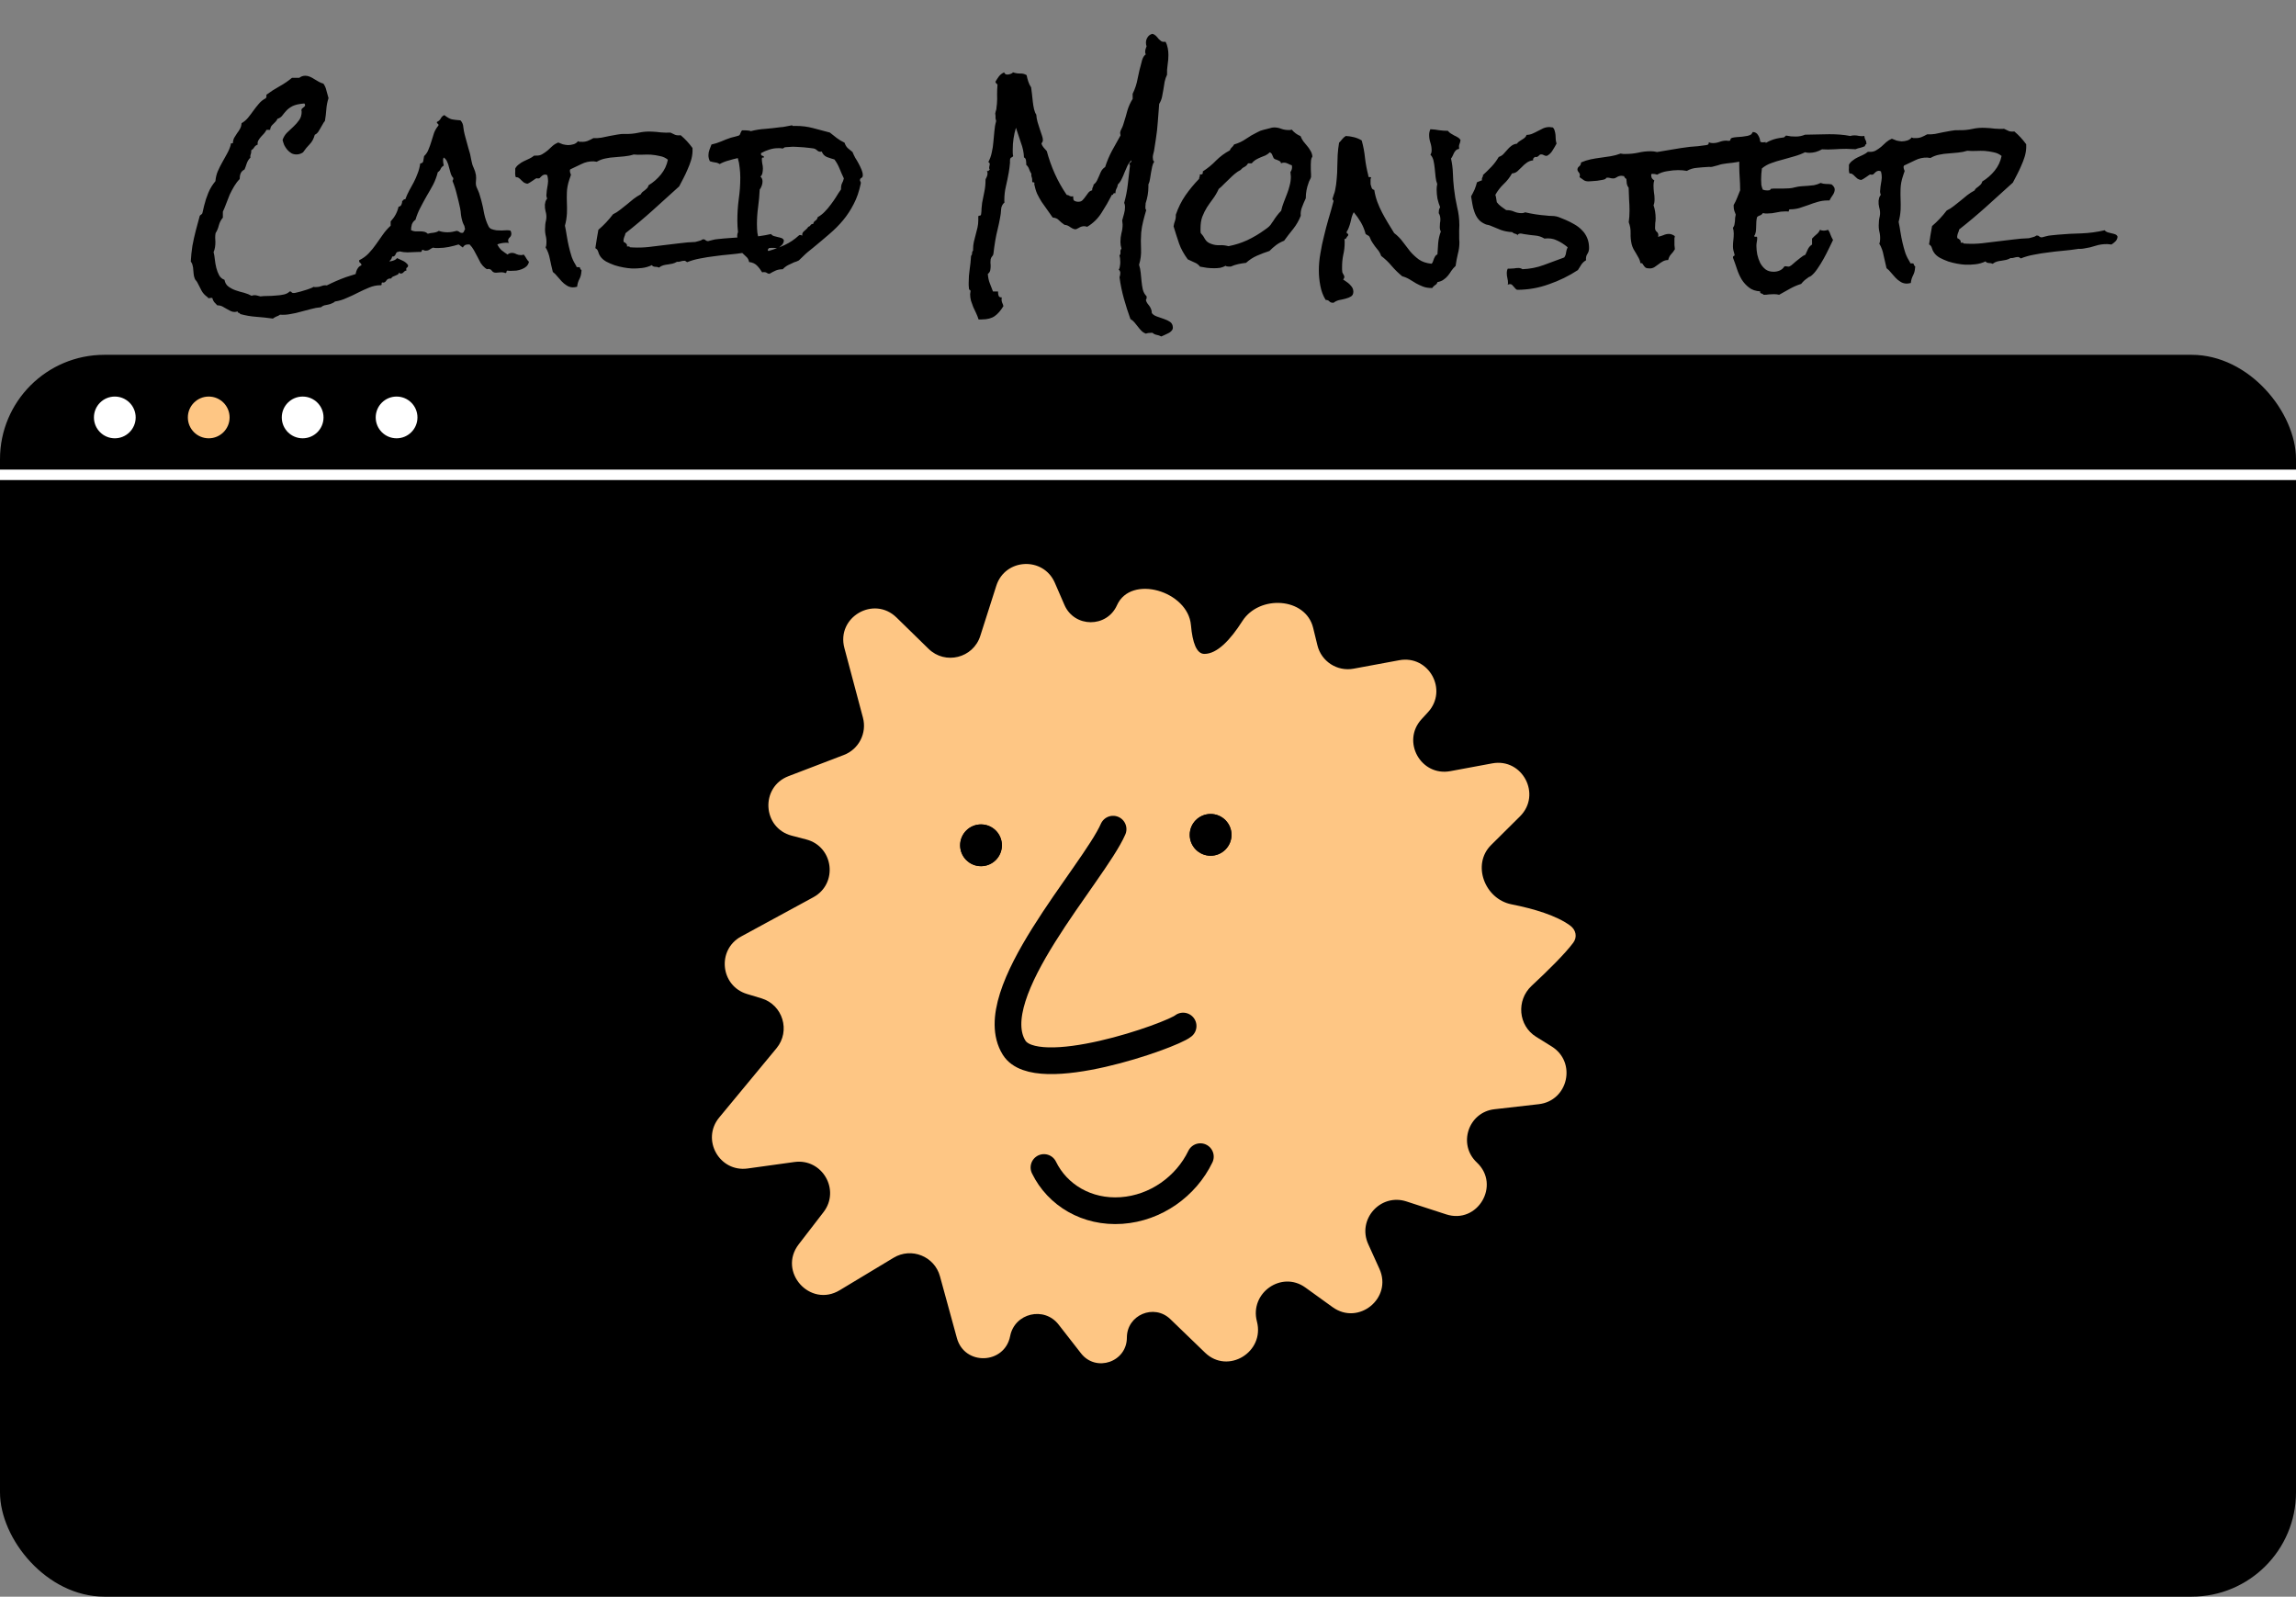 <svg width="220" height="153" viewBox="0 0 220 153" fill="none" xmlns="http://www.w3.org/2000/svg">
<rect x="0" y="0" width="220" height="153" fill="#808080" stroke="none"/>
<g clip-path="url(#clip0_5_3)">
<rect y="34" width="220" height="119" rx="10" fill="black"/>
<path d="M116 115C114.361 118.525 110.914 121.129 106.96 121.414C103.005 121.699 99.624 119.586 98.081 116.29" stroke="black" stroke-width="2.558" stroke-linecap="round"/>
<path d="M114.023 99.444C112.702 100.58 97.205 106.283 94.66 102.021C90.842 95.627 103.764 81.309 106 76" stroke="black" stroke-width="2.558" stroke-linecap="round"/>
<circle cx="90.5" cy="78.5" r="2.5" fill="black"/>
<circle cx="90.5" cy="78.5" r="2.5" fill="black"/>
<circle cx="117.5" cy="76.5" r="2.5" fill="black"/>
<circle cx="117.5" cy="76.5" r="2.5" fill="black"/>
<path d="M107.028 57.996C106.051 60.178 102.946 60.161 101.994 57.968L101.075 55.849C99.972 53.308 96.308 53.492 95.465 56.13L93.928 60.941C93.249 63.066 90.57 63.733 88.974 62.174L85.902 59.172C83.721 57.042 80.122 59.145 80.907 62.091L82.686 68.769C83.081 70.252 82.293 71.795 80.86 72.344L75.554 74.375C72.828 75.419 73.047 79.346 75.871 80.08L77.254 80.44C79.887 81.125 80.322 84.68 77.931 85.979L71.011 89.741C68.67 91.013 69.027 94.48 71.579 95.249L72.957 95.664C75.011 96.283 75.77 98.795 74.403 100.449L68.913 107.086C67.169 109.194 68.926 112.344 71.636 111.97L76.12 111.349C78.78 110.982 80.546 114.025 78.908 116.152L76.533 119.235C74.508 121.862 77.616 125.347 80.457 123.636L85.625 120.523C87.329 119.497 89.541 120.382 90.066 122.3L91.689 128.221C92.422 130.893 96.258 130.75 96.791 128.032C97.222 125.825 100.05 125.15 101.431 126.924L103.581 129.683C105.019 131.528 107.976 130.512 107.976 128.173C107.976 126.005 110.58 124.9 112.14 126.406L115.47 129.622C117.653 131.729 121.208 129.562 120.436 126.628C119.72 123.905 122.795 121.727 125.078 123.375L127.688 125.257C130.181 127.057 133.445 124.386 132.175 121.586L131.102 119.219C130.025 116.845 132.281 114.321 134.761 115.127L138.573 116.366C141.581 117.343 143.817 113.553 141.507 111.392C139.665 109.669 140.686 106.579 143.192 106.293L147.441 105.808C150.265 105.486 151.099 101.782 148.685 100.28L147.186 99.348C145.468 98.279 145.275 95.846 146.757 94.468C148.274 93.056 149.953 91.407 150.75 90.332C151.152 89.789 151.007 89.103 150.462 88.702C149.145 87.731 146.984 87.084 144.826 86.656C142.252 86.145 141.011 82.826 142.873 80.978L145.642 78.229C147.737 76.149 145.884 72.612 142.981 73.15L138.971 73.895C136.138 74.421 134.265 71.039 136.213 68.916L136.83 68.244C138.778 66.122 136.906 62.74 134.073 63.266L129.695 64.077C128.13 64.367 126.611 63.385 126.234 61.839L125.824 60.161C125.11 57.231 120.661 56.974 119.04 59.517C117.889 61.323 116.625 62.66 115.405 62.66C114.656 62.66 114.263 61.599 114.115 59.9C113.832 56.64 108.364 55.008 107.028 57.996Z" fill="#FEC684"/>
<path d="M115.018 110.836C113.648 113.673 110.765 115.768 107.457 115.997C104.15 116.226 101.322 114.526 100.031 111.874" stroke="black" stroke-width="2.558" stroke-linecap="round"/>
<path d="M113.365 98.318C112.26 99.233 99.299 103.821 97.17 100.392C93.977 95.247 104.784 83.725 106.655 79.453" stroke="black" stroke-width="2.558" stroke-linecap="round"/>
<circle cx="94" cy="81" r="2" fill="black"/>
<circle cx="94" cy="81" r="2" fill="black"/>
<circle cx="116" cy="80" r="2" fill="black"/>
<circle cx="116" cy="80" r="2" fill="black"/>
<path d="M0 45.5H220" stroke="white"/>
<circle cx="11" cy="40" r="2" fill="black"/>
<circle cx="11" cy="40" r="2" fill="white"/>
<circle cx="38" cy="40" r="2" fill="black"/>
<circle cx="38" cy="40" r="2" fill="white"/>
<circle cx="20" cy="40" r="2" fill="black"/>
<circle cx="20" cy="40" r="2" fill="#FEC684"/>
<circle cx="29" cy="40" r="2" fill="black"/>
<circle cx="29" cy="40" r="2" fill="white"/>
<path d="M39.103 25.433C39.103 25.537 39.064 25.609 38.986 25.648C38.921 25.687 38.908 25.779 38.948 25.922C38.844 25.935 38.753 25.987 38.675 26.079C38.597 26.17 38.506 26.216 38.402 26.216C38.337 26.216 38.285 26.184 38.245 26.119C38.219 26.21 38.168 26.276 38.09 26.315C38.025 26.354 37.953 26.387 37.875 26.413C37.797 26.439 37.719 26.472 37.641 26.511C37.563 26.551 37.511 26.609 37.485 26.688L37.388 26.688C37.231 26.688 37.108 26.754 37.017 26.884C36.939 27.015 36.842 27.08 36.724 27.08C36.685 27.081 36.659 27.074 36.646 27.061C36.581 27.074 36.555 27.113 36.569 27.178C36.582 27.256 36.562 27.309 36.51 27.335L36.413 27.335C36.074 27.336 35.729 27.409 35.378 27.553C35.027 27.697 34.669 27.861 34.305 28.044C33.954 28.227 33.59 28.398 33.213 28.555C32.849 28.725 32.478 28.837 32.101 28.89C32.023 28.969 31.925 29.027 31.808 29.067C31.704 29.119 31.587 29.159 31.457 29.185C31.327 29.212 31.197 29.238 31.067 29.264C30.95 29.304 30.846 29.363 30.755 29.441C30.429 29.468 30.104 29.527 29.779 29.619C29.453 29.712 29.128 29.797 28.803 29.876C28.49 29.968 28.165 30.041 27.827 30.094C27.501 30.16 27.169 30.18 26.831 30.155C26.727 30.234 26.61 30.293 26.48 30.332C26.363 30.384 26.252 30.45 26.148 30.528C25.614 30.452 25.08 30.395 24.546 30.357C24.025 30.319 23.511 30.23 23.003 30.088C23.002 30.049 22.989 30.023 22.963 30.01C22.937 29.997 22.904 29.984 22.865 29.971C22.839 29.971 22.813 29.958 22.787 29.932C22.761 29.919 22.761 29.887 22.787 29.834C22.67 29.874 22.566 29.894 22.475 29.894C22.344 29.894 22.214 29.862 22.084 29.797C21.966 29.733 21.836 29.661 21.692 29.584C21.562 29.506 21.425 29.428 21.282 29.351C21.138 29.286 20.982 29.254 20.813 29.254C20.708 29.15 20.61 29.046 20.519 28.942C20.44 28.838 20.381 28.709 20.342 28.552C20.29 28.54 20.231 28.54 20.166 28.553C20.114 28.566 20.069 28.573 20.029 28.573C19.951 28.573 19.912 28.547 19.912 28.495C19.638 28.3 19.442 28.093 19.324 27.872C19.206 27.651 19.076 27.397 18.932 27.111C18.892 27.02 18.84 26.942 18.775 26.877C18.722 26.825 18.683 26.76 18.657 26.682C18.605 26.552 18.572 26.415 18.558 26.272C18.545 26.129 18.531 25.992 18.518 25.862C18.517 25.719 18.498 25.582 18.458 25.452C18.432 25.309 18.373 25.179 18.281 25.062C18.306 24.567 18.357 24.072 18.433 23.577C18.523 23.082 18.632 22.587 18.761 22.092C18.813 21.87 18.871 21.655 18.935 21.447C19 21.238 19.058 21.023 19.109 20.802C19.122 20.724 19.141 20.672 19.167 20.645C19.206 20.606 19.239 20.58 19.265 20.567L19.343 20.508C19.369 20.482 19.388 20.443 19.401 20.391L19.555 19.726C19.658 19.296 19.794 18.879 19.962 18.475C20.13 18.071 20.357 17.699 20.642 17.36C20.668 17.035 20.738 16.728 20.855 16.442C20.984 16.142 21.126 15.855 21.282 15.581C21.437 15.294 21.593 15.014 21.748 14.74C21.904 14.466 22.027 14.173 22.117 13.86L22.097 13.821C22.097 13.769 22.123 13.743 22.175 13.742C22.24 13.729 22.286 13.723 22.312 13.723C22.324 13.514 22.369 13.338 22.447 13.195C22.538 13.038 22.628 12.895 22.719 12.764C22.823 12.634 22.914 12.497 22.991 12.353C23.082 12.197 23.134 12.014 23.146 11.806C23.393 11.662 23.601 11.486 23.77 11.277C23.951 11.055 24.12 10.833 24.276 10.611C24.444 10.377 24.619 10.155 24.801 9.946C24.983 9.724 25.204 9.548 25.464 9.417C25.529 9.338 25.548 9.228 25.521 9.085C25.924 8.784 26.34 8.516 26.769 8.28C27.198 8.045 27.601 7.77 27.978 7.457L28.681 7.455C28.85 7.324 29.038 7.258 29.247 7.258C29.403 7.257 29.553 7.289 29.696 7.354C29.853 7.419 29.996 7.496 30.127 7.587C30.27 7.665 30.413 7.749 30.557 7.84C30.7 7.918 30.844 7.976 30.987 8.014C31.131 8.209 31.229 8.437 31.282 8.697C31.348 8.944 31.414 9.179 31.479 9.4C31.363 9.752 31.293 10.116 31.267 10.494C31.242 10.859 31.198 11.223 31.134 11.588C31.043 11.693 30.965 11.81 30.901 11.941C30.836 12.058 30.765 12.182 30.687 12.312C30.622 12.43 30.551 12.547 30.473 12.664C30.395 12.769 30.291 12.854 30.161 12.919C30.058 13.297 29.896 13.597 29.675 13.819C29.455 14.041 29.241 14.302 29.033 14.602C28.838 14.733 28.63 14.799 28.409 14.799C28.226 14.8 28.063 14.761 27.92 14.683C27.776 14.592 27.646 14.482 27.528 14.352C27.411 14.209 27.313 14.06 27.234 13.904C27.169 13.735 27.116 13.572 27.076 13.416C27.167 13.142 27.309 12.908 27.504 12.712C27.712 12.516 27.92 12.32 28.128 12.124C28.335 11.928 28.517 11.719 28.673 11.498C28.828 11.276 28.906 11.009 28.905 10.696C28.905 10.67 28.898 10.644 28.885 10.618C28.885 10.592 28.885 10.566 28.885 10.54C28.885 10.488 28.904 10.442 28.943 10.403C28.982 10.364 29.021 10.331 29.06 10.305L29.177 10.207C29.216 10.168 29.235 10.122 29.235 10.07C29.235 10.018 29.209 9.966 29.157 9.914C28.662 9.955 28.285 10.04 28.024 10.171C27.777 10.302 27.582 10.446 27.44 10.603C27.297 10.759 27.167 10.916 27.05 11.072C26.947 11.216 26.791 11.321 26.582 11.386C26.544 11.491 26.485 11.582 26.407 11.66C26.343 11.726 26.271 11.797 26.193 11.876C26.115 11.941 26.044 12.019 25.979 12.111C25.927 12.202 25.895 12.313 25.882 12.443L25.531 12.444C25.479 12.561 25.401 12.679 25.297 12.796C25.207 12.901 25.109 13.005 25.005 13.11C24.915 13.214 24.83 13.331 24.752 13.462C24.688 13.579 24.669 13.709 24.695 13.852C24.552 13.905 24.441 13.99 24.364 14.107C24.299 14.225 24.201 14.323 24.072 14.401L24.072 14.518C24.072 14.623 24.053 14.72 24.014 14.812C23.975 14.903 23.969 15 23.995 15.104C23.84 15.248 23.723 15.431 23.645 15.652C23.581 15.861 23.51 16.056 23.432 16.239C23.25 16.331 23.127 16.455 23.062 16.611C22.997 16.767 22.965 16.95 22.966 17.158C22.771 17.354 22.596 17.582 22.441 17.843C22.285 18.104 22.143 18.372 22.013 18.645C21.897 18.919 21.787 19.199 21.683 19.486C21.58 19.773 21.47 20.04 21.354 20.288L21.355 20.854C21.174 21.063 21.044 21.311 20.967 21.598C20.902 21.871 20.799 22.119 20.656 22.34C20.631 22.484 20.618 22.627 20.619 22.77C20.632 22.913 20.639 23.057 20.639 23.2C20.64 23.356 20.627 23.519 20.602 23.688C20.576 23.858 20.531 24.014 20.466 24.157C20.519 24.353 20.559 24.587 20.585 24.86C20.612 25.121 20.659 25.387 20.724 25.661C20.79 25.921 20.882 26.162 21 26.383C21.118 26.59 21.287 26.733 21.509 26.811C21.562 27.097 21.686 27.312 21.882 27.454C22.09 27.61 22.325 27.733 22.586 27.823C22.847 27.914 23.114 27.991 23.387 28.055C23.661 28.133 23.902 28.23 24.111 28.346C24.189 28.307 24.28 28.287 24.384 28.287C24.488 28.287 24.579 28.299 24.658 28.325C24.749 28.351 24.847 28.377 24.951 28.403C25.133 28.376 25.354 28.362 25.615 28.362C25.888 28.361 26.162 28.347 26.435 28.32C26.708 28.306 26.962 28.273 27.196 28.221C27.431 28.168 27.619 28.07 27.762 27.926C27.853 27.926 27.912 27.952 27.938 28.004C27.977 28.056 28.042 28.081 28.134 28.081C28.225 28.081 28.361 28.055 28.544 28.002C28.726 27.962 28.914 27.91 29.11 27.844C29.305 27.791 29.487 27.732 29.656 27.667C29.838 27.601 29.968 27.542 30.046 27.49C30.085 27.503 30.124 27.509 30.163 27.509L30.3 27.509C30.482 27.508 30.651 27.475 30.807 27.41C30.963 27.344 31.133 27.324 31.315 27.349C31.913 27.048 32.518 26.786 33.129 26.563C33.754 26.353 34.385 26.163 35.022 25.991C35.1 25.874 35.191 25.789 35.295 25.737C35.412 25.684 35.536 25.645 35.666 25.619C35.796 25.579 35.926 25.553 36.056 25.539C36.186 25.513 36.31 25.48 36.427 25.441C36.505 25.401 36.57 25.355 36.622 25.303C36.687 25.238 36.765 25.186 36.856 25.146C36.947 25.107 37.044 25.081 37.148 25.067C37.266 25.054 37.376 25.041 37.48 25.027C37.598 25.001 37.702 24.968 37.793 24.929C37.897 24.89 37.981 24.824 38.046 24.733C38.228 24.811 38.411 24.895 38.594 24.985C38.789 25.076 38.952 25.206 39.083 25.375L39.103 25.433ZM50.684 25.088C50.645 25.27 50.561 25.42 50.431 25.538C50.314 25.642 50.171 25.727 50.002 25.793C49.833 25.858 49.657 25.904 49.475 25.931C49.306 25.945 49.15 25.951 49.007 25.952C48.941 25.952 48.876 25.952 48.811 25.953C48.759 25.94 48.7 25.933 48.635 25.933C48.57 25.934 48.538 25.966 48.538 26.031C48.538 26.096 48.506 26.142 48.441 26.168C48.376 26.142 48.31 26.123 48.245 26.11C48.18 26.098 48.115 26.091 48.05 26.091C47.959 26.092 47.868 26.098 47.776 26.112C47.698 26.125 47.62 26.132 47.542 26.132C47.438 26.132 47.36 26.119 47.308 26.093C47.269 26.067 47.229 26.042 47.19 26.016C47.164 25.977 47.132 25.938 47.092 25.899C47.066 25.86 47.02 25.827 46.955 25.802C46.864 25.763 46.786 25.756 46.721 25.783C46.669 25.809 46.584 25.77 46.467 25.666C46.31 25.536 46.173 25.381 46.055 25.199C45.95 25.003 45.846 24.802 45.741 24.594C45.636 24.386 45.525 24.178 45.407 23.97C45.289 23.762 45.152 23.58 44.995 23.424L44.839 23.425C44.605 23.425 44.442 23.523 44.352 23.719C44.287 23.68 44.221 23.635 44.156 23.583C44.091 23.518 44.019 23.466 43.941 23.427C43.642 23.519 43.329 23.598 43.004 23.664C42.679 23.73 42.353 23.764 42.028 23.765L41.754 23.765C41.676 23.766 41.591 23.753 41.5 23.727C41.37 23.779 41.253 23.845 41.149 23.923C41.045 23.989 40.928 24.022 40.798 24.022C40.72 24.022 40.629 23.996 40.524 23.945C40.446 23.945 40.407 23.977 40.407 24.043C40.421 24.108 40.382 24.14 40.291 24.141L40.115 24.141C39.932 24.142 39.75 24.149 39.568 24.162C39.399 24.176 39.223 24.183 39.041 24.183C38.793 24.184 38.539 24.152 38.279 24.088C38.214 24.127 38.142 24.147 38.064 24.147C38.012 24.173 37.973 24.219 37.947 24.284C37.921 24.336 37.895 24.388 37.869 24.44C37.843 24.48 37.804 24.519 37.753 24.558C37.714 24.584 37.655 24.591 37.577 24.578C37.551 24.734 37.486 24.858 37.383 24.95C37.279 25.041 37.227 25.178 37.227 25.36C37.084 25.439 36.968 25.537 36.877 25.654C36.786 25.772 36.695 25.895 36.604 26.026C36.514 26.157 36.416 26.28 36.312 26.398C36.222 26.515 36.105 26.607 35.962 26.672C35.897 26.751 35.878 26.874 35.904 27.044C35.761 27.161 35.586 27.266 35.378 27.358C35.17 27.449 34.974 27.495 34.792 27.496C34.414 27.497 34.154 27.296 34.009 26.893C34.009 26.762 34.021 26.626 34.047 26.482C34.06 26.326 34.085 26.183 34.124 26.052C34.163 25.909 34.221 25.785 34.299 25.681C34.377 25.564 34.487 25.479 34.63 25.426C34.63 25.309 34.59 25.231 34.512 25.192C34.434 25.14 34.401 25.056 34.414 24.938C34.765 24.768 35.07 24.546 35.33 24.272C35.59 23.998 35.823 23.71 36.031 23.41C36.251 23.097 36.471 22.784 36.692 22.471C36.912 22.158 37.159 21.877 37.432 21.629L37.431 21.219C37.82 20.801 38.073 20.332 38.188 19.811C38.331 19.784 38.422 19.719 38.461 19.614C38.513 19.51 38.539 19.386 38.538 19.243C38.603 19.243 38.642 19.217 38.655 19.165C38.681 19.099 38.74 19.08 38.831 19.106C38.947 18.793 39.077 18.506 39.219 18.245C39.362 17.984 39.504 17.724 39.647 17.463C39.789 17.189 39.912 16.909 40.015 16.622C40.132 16.335 40.215 16.016 40.267 15.664C40.449 15.65 40.546 15.566 40.559 15.409C40.584 15.24 40.61 15.09 40.636 14.96C40.83 14.777 40.973 14.562 41.063 14.314C41.167 14.066 41.257 13.812 41.335 13.552C41.412 13.278 41.496 13.011 41.586 12.75C41.69 12.476 41.832 12.235 42.014 12.026L42.014 11.968C42.014 11.903 41.988 11.864 41.935 11.851C41.883 11.825 41.857 11.779 41.857 11.714C41.87 11.701 41.876 11.688 41.876 11.675C42.032 11.61 42.149 11.505 42.227 11.362C42.305 11.205 42.422 11.094 42.578 11.029C42.852 11.249 43.093 11.385 43.301 11.437C43.51 11.475 43.783 11.507 44.122 11.532C44.292 11.714 44.384 11.935 44.397 12.195C44.424 12.443 44.47 12.69 44.536 12.937C44.642 13.354 44.753 13.763 44.872 14.167C45.003 14.557 45.102 14.96 45.168 15.377C45.208 15.624 45.28 15.858 45.385 16.079C45.49 16.3 45.562 16.528 45.602 16.762C45.628 16.945 45.629 17.153 45.603 17.387C45.578 17.609 45.605 17.804 45.683 17.973L45.821 18.285C45.886 18.428 45.939 18.578 45.978 18.734C46.031 18.89 46.077 19.046 46.116 19.202C46.222 19.593 46.314 20.015 46.393 20.471C46.486 20.913 46.624 21.317 46.807 21.681C46.872 21.811 46.97 21.902 47.101 21.953C47.244 22.005 47.401 22.044 47.57 22.069C47.739 22.082 47.902 22.088 48.058 22.087C48.227 22.074 48.371 22.067 48.488 22.067L48.683 22.066C48.761 22.066 48.839 22.079 48.918 22.105C48.97 22.209 48.996 22.3 48.996 22.378C48.997 22.534 48.945 22.658 48.841 22.749C48.737 22.841 48.686 22.945 48.686 23.062C48.686 23.127 48.712 23.199 48.765 23.277C48.712 23.264 48.634 23.258 48.53 23.258C48.231 23.259 47.938 23.312 47.652 23.417C47.757 23.638 47.894 23.826 48.063 23.982C48.246 24.125 48.435 24.261 48.631 24.39C48.761 24.286 48.898 24.233 49.041 24.233C49.197 24.233 49.34 24.271 49.471 24.349C49.614 24.414 49.764 24.446 49.92 24.445C50.037 24.445 50.122 24.425 50.174 24.386C50.279 24.503 50.364 24.627 50.429 24.756C50.494 24.873 50.579 24.984 50.684 25.088ZM44.562 21.98C44.535 21.759 44.489 21.603 44.424 21.512C44.371 21.408 44.325 21.284 44.286 21.141C44.233 20.959 44.194 20.764 44.167 20.555C44.154 20.347 44.127 20.145 44.087 19.95C43.995 19.508 43.889 19.065 43.771 18.623C43.666 18.18 43.528 17.751 43.357 17.335C43.409 17.257 43.435 17.185 43.435 17.12L43.435 17.061C43.317 16.931 43.232 16.776 43.179 16.593C43.127 16.398 43.074 16.209 43.022 16.027C42.982 15.832 42.923 15.657 42.844 15.501C42.779 15.332 42.668 15.195 42.511 15.091C42.472 15.17 42.453 15.261 42.453 15.365C42.453 15.456 42.46 15.541 42.473 15.619C42.5 15.697 42.513 15.781 42.513 15.873C42.383 15.938 42.286 16.043 42.221 16.186C42.169 16.316 42.079 16.421 41.949 16.499C41.846 16.916 41.697 17.314 41.503 17.692C41.308 18.057 41.101 18.422 40.881 18.787C40.673 19.152 40.473 19.524 40.279 19.902C40.084 20.267 39.929 20.652 39.813 21.056C39.644 21.174 39.527 21.324 39.463 21.506C39.411 21.689 39.386 21.871 39.386 22.053C39.504 22.118 39.634 22.157 39.777 22.169C39.933 22.169 40.083 22.169 40.226 22.168C40.37 22.168 40.506 22.18 40.637 22.206C40.767 22.232 40.884 22.297 40.989 22.4C41.158 22.348 41.34 22.315 41.535 22.301C41.743 22.274 41.913 22.215 42.043 22.124C42.303 22.214 42.583 22.259 42.883 22.258C43.039 22.258 43.189 22.244 43.332 22.218C43.488 22.192 43.638 22.159 43.781 22.119C43.898 22.145 43.989 22.19 44.055 22.255C44.12 22.307 44.218 22.326 44.348 22.313C44.413 22.261 44.452 22.208 44.465 22.156C44.477 22.091 44.51 22.032 44.562 21.98ZM75.112 23.046C75.086 23.242 75.015 23.392 74.898 23.496C74.794 23.601 74.671 23.698 74.528 23.79C74.463 23.777 74.398 23.771 74.332 23.771C74.28 23.758 74.222 23.752 74.157 23.752C73.753 23.74 73.369 23.793 73.005 23.912C72.654 24.03 72.289 24.115 71.912 24.169C71.782 24.195 71.658 24.208 71.541 24.209C71.437 24.196 71.326 24.203 71.209 24.229C70.792 24.295 70.35 24.349 69.881 24.389C69.412 24.43 68.944 24.483 68.475 24.549C68.007 24.603 67.545 24.676 67.089 24.768C66.647 24.848 66.23 24.966 65.84 25.123C65.801 25.097 65.762 25.071 65.723 25.045C65.684 25.006 65.638 24.987 65.586 24.987C65.456 24.988 65.332 25.007 65.215 25.047C65.098 25.086 64.981 25.1 64.864 25.087C64.734 25.165 64.591 25.224 64.434 25.264C64.291 25.29 64.141 25.317 63.985 25.343C63.842 25.357 63.699 25.383 63.556 25.423C63.413 25.462 63.276 25.534 63.146 25.639C63.042 25.587 62.912 25.561 62.755 25.562C62.612 25.549 62.514 25.497 62.462 25.406C62.163 25.55 61.844 25.642 61.506 25.682C61.18 25.722 60.848 25.736 60.51 25.724C60.288 25.712 60.035 25.68 59.748 25.629C59.461 25.577 59.175 25.507 58.888 25.416C58.601 25.313 58.334 25.197 58.086 25.067C57.838 24.924 57.649 24.756 57.518 24.561C57.427 24.431 57.361 24.288 57.322 24.132C57.282 23.976 57.191 23.858 57.047 23.781C57.086 23.481 57.13 23.188 57.182 22.901C57.233 22.615 57.284 22.322 57.335 22.022C57.595 21.8 57.842 21.565 58.075 21.317C58.309 21.069 58.53 20.808 58.737 20.534C58.984 20.416 59.212 20.272 59.42 20.102C59.641 19.932 59.855 19.762 60.063 19.593C60.284 19.41 60.498 19.233 60.706 19.063C60.927 18.893 61.161 18.743 61.408 18.612C61.447 18.521 61.498 18.449 61.563 18.397C61.641 18.332 61.719 18.273 61.797 18.221C61.875 18.155 61.947 18.09 62.012 18.025C62.076 17.946 62.122 17.855 62.148 17.751C62.602 17.476 62.999 17.13 63.336 16.712C63.673 16.295 63.893 15.825 63.996 15.304C63.774 15.123 63.52 15.006 63.233 14.955C62.96 14.89 62.673 14.846 62.374 14.82C62.113 14.808 61.84 14.809 61.553 14.823C61.28 14.836 61 14.831 60.713 14.806C60.427 14.898 60.128 14.957 59.816 14.984C59.516 15.011 59.217 15.038 58.917 15.065C58.618 15.078 58.319 15.118 58.019 15.184C57.733 15.237 57.453 15.342 57.18 15.499C57.128 15.499 57.076 15.493 57.024 15.48C56.985 15.467 56.939 15.461 56.887 15.461C56.47 15.449 56.08 15.535 55.716 15.718C55.352 15.888 54.994 16.059 54.643 16.229C54.617 16.281 54.604 16.32 54.605 16.346C54.605 16.424 54.618 16.503 54.644 16.581C54.683 16.645 54.703 16.717 54.703 16.795C54.69 16.808 54.684 16.821 54.684 16.834C54.684 16.847 54.678 16.86 54.664 16.873C54.652 16.939 54.632 16.997 54.606 17.049C54.594 17.102 54.574 17.16 54.548 17.225C54.406 17.642 54.329 18.053 54.317 18.456C54.305 18.795 54.306 19.127 54.32 19.453C54.334 19.778 54.335 20.11 54.323 20.449C54.298 20.865 54.234 21.256 54.131 21.621C54.197 21.933 54.257 22.265 54.31 22.617C54.363 22.955 54.429 23.293 54.508 23.632C54.587 23.97 54.679 24.302 54.784 24.627C54.902 24.939 55.053 25.238 55.236 25.524C55.223 25.55 55.229 25.57 55.255 25.583C55.282 25.596 55.308 25.602 55.334 25.602L55.49 25.602C55.555 25.601 55.581 25.627 55.568 25.68C55.594 25.718 55.614 25.758 55.627 25.797C55.64 25.823 55.666 25.849 55.706 25.875C55.732 25.913 55.732 25.965 55.706 26.031C55.694 26.291 55.629 26.532 55.513 26.754C55.396 26.976 55.325 27.217 55.3 27.477C55.144 27.517 55.001 27.537 54.87 27.537C54.649 27.525 54.453 27.46 54.284 27.343C54.114 27.24 53.958 27.11 53.814 26.954C53.67 26.798 53.533 26.642 53.403 26.486C53.272 26.317 53.128 26.175 52.972 26.058C52.88 25.694 52.787 25.29 52.695 24.848C52.615 24.405 52.478 24.028 52.282 23.716C52.333 23.599 52.359 23.456 52.358 23.286C52.371 23.026 52.344 22.772 52.278 22.525C52.225 22.265 52.212 22.004 52.237 21.744C52.236 21.6 52.249 21.457 52.275 21.314C52.313 21.171 52.339 21.027 52.352 20.884C52.364 20.663 52.337 20.448 52.272 20.24C52.219 20.031 52.199 19.817 52.211 19.595C52.224 19.491 52.243 19.393 52.269 19.302C52.308 19.198 52.36 19.107 52.425 19.028C52.359 18.872 52.339 18.723 52.365 18.579C52.377 18.358 52.403 18.149 52.441 17.954C52.48 17.759 52.505 17.563 52.517 17.368C52.517 17.264 52.51 17.166 52.497 17.075C52.484 16.971 52.464 16.873 52.438 16.782L52.262 16.724C52.184 16.724 52.106 16.744 52.028 16.783C51.963 16.823 51.904 16.868 51.852 16.92C51.8 16.973 51.755 17.018 51.716 17.058C51.677 17.084 51.638 17.097 51.599 17.097C51.573 17.097 51.54 17.097 51.501 17.097C51.475 17.084 51.449 17.078 51.423 17.078C51.397 17.078 51.345 17.104 51.267 17.157C51.202 17.209 51.117 17.268 51.014 17.333C50.922 17.385 50.831 17.444 50.74 17.509C50.65 17.562 50.578 17.595 50.526 17.608C50.383 17.582 50.265 17.537 50.174 17.472C50.096 17.394 50.017 17.323 49.939 17.258C49.874 17.18 49.802 17.115 49.724 17.063C49.645 16.998 49.548 16.973 49.431 16.986C49.391 16.908 49.371 16.823 49.371 16.732C49.358 16.641 49.358 16.55 49.37 16.459L49.37 16.146C49.46 15.977 49.584 15.84 49.739 15.735C49.882 15.617 50.038 15.519 50.207 15.441L50.715 15.205C50.884 15.126 51.039 15.028 51.182 14.911L51.358 14.91C51.593 14.922 51.794 14.876 51.963 14.772C52.145 14.667 52.314 14.549 52.47 14.419C52.626 14.275 52.782 14.131 52.938 13.988C53.106 13.844 53.288 13.733 53.484 13.654C53.627 13.719 53.777 13.777 53.933 13.829C54.09 13.867 54.252 13.893 54.422 13.905C54.591 13.905 54.767 13.878 54.949 13.826C55.131 13.773 55.274 13.675 55.378 13.532C55.443 13.557 55.495 13.577 55.534 13.59C55.586 13.59 55.645 13.589 55.71 13.589C55.905 13.602 56.1 13.575 56.296 13.509C56.491 13.431 56.679 13.339 56.861 13.234C57.122 13.247 57.376 13.233 57.623 13.193C57.883 13.14 58.137 13.088 58.384 13.035C58.645 12.982 58.898 12.936 59.145 12.896C59.406 12.843 59.666 12.823 59.927 12.835C60.356 12.847 60.779 12.807 61.196 12.714C61.612 12.622 62.035 12.588 62.465 12.613C62.765 12.625 63.058 12.65 63.344 12.689C63.644 12.714 63.943 12.72 64.243 12.706C64.412 12.783 64.562 12.855 64.692 12.919C64.836 12.971 65.012 12.984 65.22 12.957C65.638 13.307 66.016 13.716 66.356 14.184L66.357 14.516C66.345 14.816 66.294 15.109 66.203 15.396C66.113 15.682 66.003 15.969 65.874 16.256C65.757 16.53 65.628 16.803 65.486 17.077C65.343 17.338 65.207 17.599 65.078 17.86C64.233 18.63 63.389 19.394 62.545 20.152C61.701 20.91 60.83 21.641 59.934 22.347C59.908 22.477 59.87 22.595 59.818 22.699C59.779 22.803 59.753 22.914 59.74 23.031C59.741 23.096 59.747 23.148 59.761 23.187C59.852 23.213 59.93 23.265 59.995 23.343C60.074 23.408 60.1 23.499 60.074 23.616L60.25 23.616C60.315 23.615 60.348 23.641 60.348 23.693L60.66 23.712C61.155 23.737 61.65 23.722 62.145 23.669C62.639 23.615 63.134 23.555 63.629 23.489C64.136 23.422 64.637 23.362 65.132 23.309C65.627 23.242 66.121 23.202 66.616 23.187C66.733 23.148 66.857 23.115 66.987 23.089C67.117 23.062 67.234 23.01 67.338 22.931L67.397 22.931C67.488 22.931 67.553 22.957 67.592 23.009C67.644 23.061 67.716 23.093 67.807 23.106C67.872 23.106 67.937 23.093 68.002 23.066C68.08 23.04 68.159 23.02 68.237 23.007C68.419 22.954 68.607 22.921 68.803 22.908C69.011 22.894 69.213 22.874 69.408 22.848C70.163 22.78 70.912 22.739 71.654 22.724C72.396 22.696 73.138 22.596 73.879 22.425C73.945 22.516 74.036 22.581 74.153 22.619C74.271 22.645 74.394 22.677 74.525 22.716C74.655 22.741 74.772 22.774 74.877 22.812C74.994 22.851 75.072 22.929 75.112 23.046ZM82.672 16.794C82.673 16.925 82.627 17.009 82.536 17.049C82.445 17.088 82.4 17.166 82.4 17.284C82.4 17.323 82.413 17.355 82.439 17.381C82.466 17.407 82.479 17.446 82.479 17.498L82.479 17.576C82.325 18.332 82.099 18.99 81.801 19.551C81.516 20.111 81.179 20.627 80.79 21.097C80.4 21.567 79.959 22.01 79.466 22.428C78.985 22.846 78.465 23.284 77.907 23.741C77.751 23.872 77.588 24.003 77.419 24.134C77.264 24.264 77.114 24.401 76.971 24.545L76.543 24.956C76.53 24.969 76.458 25.002 76.328 25.055C76.198 25.094 76.12 25.12 76.094 25.133C75.912 25.212 75.717 25.304 75.509 25.408C75.314 25.513 75.145 25.644 75.002 25.8C74.742 25.801 74.521 25.841 74.339 25.919C74.156 25.998 73.955 26.103 73.734 26.234C73.669 26.234 73.61 26.221 73.558 26.195C73.519 26.169 73.473 26.143 73.421 26.117C73.369 26.091 73.31 26.079 73.245 26.079C73.193 26.066 73.122 26.073 73.031 26.099C72.874 25.839 72.704 25.618 72.521 25.436C72.338 25.255 72.09 25.145 71.778 25.106C71.738 24.885 71.646 24.716 71.503 24.599C71.359 24.47 71.216 24.333 71.072 24.191C71.046 24.112 71.026 24.021 71.013 23.917C70.999 23.813 70.973 23.715 70.934 23.624C70.894 23.533 70.842 23.455 70.777 23.39C70.712 23.326 70.62 23.293 70.503 23.294C70.49 23.215 70.522 23.176 70.6 23.176C70.678 23.176 70.717 23.143 70.717 23.078C70.717 23 70.704 22.922 70.677 22.844C70.651 22.766 70.638 22.681 70.638 22.59C70.638 22.525 70.644 22.466 70.657 22.414C70.67 22.362 70.689 22.303 70.715 22.238C70.675 21.887 70.654 21.529 70.653 21.164C70.651 20.461 70.695 19.771 70.784 19.094C70.886 18.403 70.936 17.706 70.934 17.003C70.934 16.691 70.913 16.378 70.873 16.066C70.846 15.754 70.787 15.448 70.695 15.149C70.396 15.214 70.096 15.293 69.797 15.385C69.498 15.464 69.218 15.576 68.958 15.72C68.815 15.629 68.665 15.577 68.509 15.565C68.339 15.539 68.176 15.501 68.02 15.449C67.928 15.267 67.882 15.078 67.882 14.883C67.881 14.701 67.913 14.525 67.978 14.355L68.172 13.847C68.484 13.781 68.796 13.682 69.108 13.551C69.407 13.42 69.713 13.302 70.025 13.197C70.129 13.171 70.26 13.138 70.416 13.098C70.585 13.059 70.702 13.026 70.767 13C70.858 12.961 70.916 12.889 70.942 12.784C70.981 12.667 71.033 12.569 71.098 12.491L71.43 12.49C71.508 12.49 71.592 12.496 71.683 12.509C71.775 12.509 71.859 12.528 71.938 12.567C72.406 12.448 72.875 12.375 73.343 12.348C73.812 12.308 74.293 12.254 74.788 12.188C74.84 12.188 74.918 12.181 75.022 12.168L75.354 12.108C75.471 12.082 75.576 12.062 75.667 12.049C75.771 12.022 75.842 12.009 75.881 12.009C75.92 12.009 75.94 12.028 75.94 12.067L76.272 12.066C76.832 12.065 77.379 12.135 77.913 12.277L79.516 12.702C79.738 12.883 79.96 13.059 80.182 13.227C80.403 13.396 80.651 13.545 80.925 13.674C80.991 13.883 81.089 14.052 81.219 14.181C81.363 14.298 81.52 14.428 81.689 14.571C81.755 14.74 81.84 14.922 81.945 15.117C82.062 15.299 82.174 15.487 82.278 15.682C82.383 15.877 82.475 16.072 82.554 16.267C82.632 16.45 82.672 16.625 82.672 16.794ZM80.857 17.093C80.713 16.793 80.575 16.481 80.444 16.156C80.313 15.831 80.149 15.539 79.953 15.279C79.719 15.214 79.477 15.137 79.23 15.046C78.995 14.943 78.832 14.768 78.74 14.52C78.714 14.533 78.668 14.54 78.603 14.54C78.486 14.541 78.382 14.495 78.29 14.404C78.199 14.313 78.095 14.255 77.978 14.229C77.873 14.217 77.73 14.198 77.548 14.172C77.378 14.147 77.196 14.128 77.001 14.115C76.805 14.103 76.61 14.09 76.415 14.078C76.232 14.065 76.089 14.059 75.985 14.059C75.881 14.06 75.77 14.066 75.653 14.08C75.549 14.08 75.438 14.087 75.321 14.1C75.217 14.101 75.152 14.12 75.126 14.159C75.1 14.186 75.048 14.212 74.97 14.238C74.904 14.212 74.833 14.199 74.755 14.2L74.52 14.2C74.247 14.201 73.974 14.247 73.7 14.339C73.44 14.418 73.18 14.53 72.92 14.674L72.92 14.752C72.921 14.856 72.966 14.914 73.058 14.927C73.149 14.94 73.201 14.992 73.214 15.083C73.149 15.083 73.097 15.09 73.058 15.103C73.019 15.103 73 15.149 73 15.24C73 15.37 73.014 15.513 73.04 15.669C73.08 15.825 73.1 15.982 73.1 16.138C73.1 16.255 73.088 16.392 73.062 16.548C73.037 16.704 72.972 16.828 72.868 16.92C72.998 17.037 73.064 17.193 73.064 17.388C73.065 17.518 73.039 17.655 72.987 17.798C72.936 17.942 72.871 18.066 72.793 18.17C72.769 18.717 72.718 19.27 72.642 19.831C72.565 20.391 72.528 20.944 72.529 21.491C72.53 21.765 72.544 22.031 72.57 22.292C72.61 22.552 72.67 22.812 72.749 23.073C72.892 23.215 73.042 23.326 73.199 23.403C73.368 23.481 73.544 23.558 73.727 23.636L73.727 23.695C73.727 23.734 73.701 23.773 73.649 23.812C73.597 23.851 73.571 23.904 73.571 23.969C73.572 24.021 73.598 24.047 73.65 24.047C74.196 23.889 74.71 23.698 75.191 23.476C75.672 23.253 76.121 22.952 76.536 22.573C76.575 22.534 76.614 22.515 76.653 22.515C76.679 22.515 76.712 22.521 76.751 22.534C76.803 22.547 76.849 22.56 76.888 22.573L76.868 22.494C76.868 22.416 76.887 22.345 76.926 22.279C76.978 22.214 77.036 22.155 77.101 22.103L77.296 21.927C77.361 21.861 77.413 21.796 77.452 21.731C77.556 21.705 77.627 21.652 77.666 21.574C77.718 21.496 77.803 21.457 77.92 21.456C77.945 21.313 78.017 21.209 78.134 21.143C78.251 21.065 78.322 20.954 78.348 20.811C78.608 20.667 78.835 20.49 79.03 20.281C79.237 20.072 79.426 19.851 79.594 19.616C79.776 19.381 79.945 19.139 80.1 18.892C80.255 18.631 80.418 18.383 80.586 18.148L80.586 18.07C80.585 17.861 80.618 17.692 80.682 17.562C80.76 17.431 80.818 17.275 80.857 17.093ZM112.382 31.398C112.382 31.515 112.337 31.62 112.246 31.711C112.168 31.802 112.07 31.874 111.953 31.927C111.836 31.992 111.713 32.051 111.583 32.103C111.466 32.156 111.362 32.202 111.271 32.241C111.127 32.163 110.977 32.112 110.821 32.086C110.678 32.06 110.547 31.996 110.43 31.892L110.293 31.892C110.085 31.893 109.922 31.919 109.805 31.972C109.623 31.907 109.473 31.81 109.355 31.68C109.237 31.563 109.126 31.433 109.022 31.291C108.917 31.16 108.813 31.031 108.708 30.901C108.604 30.771 108.473 30.66 108.317 30.57C108.08 29.919 107.87 29.262 107.686 28.599C107.502 27.935 107.363 27.259 107.27 26.569C107.296 26.504 107.315 26.432 107.328 26.354C107.341 26.276 107.347 26.204 107.347 26.139C107.347 26.087 107.334 26.035 107.308 25.983C107.294 25.918 107.255 25.879 107.19 25.866C107.255 25.762 107.294 25.644 107.306 25.514C107.332 25.371 107.345 25.241 107.344 25.123C107.344 24.863 107.317 24.648 107.264 24.479C107.342 24.414 107.375 24.309 107.361 24.166C107.348 24.01 107.38 23.899 107.458 23.834C107.392 23.613 107.359 23.398 107.358 23.19C107.358 22.903 107.389 22.623 107.454 22.349C107.531 22.076 107.569 21.796 107.568 21.509C107.568 21.444 107.562 21.379 107.548 21.314C107.548 21.249 107.541 21.184 107.528 21.119C107.593 20.91 107.651 20.702 107.702 20.493C107.767 20.272 107.799 20.05 107.798 19.829C107.798 19.673 107.771 19.543 107.719 19.439C107.886 18.839 108.002 18.246 108.065 17.66C108.142 17.061 108.212 16.455 108.275 15.843C108.262 15.817 108.249 15.798 108.236 15.785C108.223 15.772 108.216 15.752 108.216 15.726C108.216 15.661 108.248 15.609 108.313 15.57C108.391 15.53 108.424 15.459 108.41 15.355C108.255 15.511 108.125 15.694 108.021 15.903C107.931 16.111 107.84 16.32 107.75 16.528C107.672 16.737 107.582 16.945 107.478 17.154C107.387 17.35 107.264 17.526 107.108 17.683C107.096 17.826 107.051 17.963 106.973 18.093C106.908 18.223 106.876 18.367 106.876 18.523C106.863 18.523 106.85 18.523 106.837 18.523C106.824 18.51 106.805 18.504 106.779 18.504C106.727 18.504 106.688 18.537 106.662 18.602C106.649 18.667 106.61 18.686 106.545 18.661C106.247 19.247 105.917 19.821 105.554 20.382C105.204 20.943 104.743 21.394 104.171 21.734C104.066 21.695 103.969 21.676 103.878 21.676C103.708 21.677 103.539 21.729 103.37 21.834C103.214 21.925 103.11 21.971 103.058 21.971C102.928 21.972 102.765 21.907 102.569 21.777C102.386 21.635 102.197 21.557 102.002 21.545C101.793 21.402 101.617 21.259 101.474 21.116C101.343 20.96 101.141 20.87 100.867 20.845C100.684 20.572 100.501 20.312 100.318 20.065C100.148 19.818 99.978 19.578 99.808 19.344C99.651 19.097 99.507 18.837 99.376 18.564C99.259 18.291 99.167 17.985 99.1 17.646C99.113 17.62 99.12 17.594 99.12 17.568C99.12 17.49 99.08 17.458 99.002 17.471C98.937 17.484 98.905 17.445 98.904 17.354L98.904 17.217C98.904 17.113 98.884 17.022 98.845 16.944C98.818 16.853 98.811 16.755 98.824 16.651C98.733 16.508 98.661 16.359 98.608 16.203C98.556 16.047 98.464 15.91 98.334 15.793L98.333 15.617C98.333 15.539 98.326 15.468 98.313 15.403C98.313 15.325 98.293 15.259 98.254 15.207C98.228 15.143 98.182 15.104 98.117 15.091C98.102 14.622 98.003 14.147 97.82 13.666C97.649 13.171 97.492 12.697 97.347 12.241C97.244 12.58 97.167 12.925 97.115 13.277C97.064 13.616 97.039 13.961 97.04 14.312L97.041 14.645C97.041 14.749 97.055 14.853 97.081 14.957C97.042 15.022 96.984 15.068 96.906 15.094C96.841 15.12 96.802 15.172 96.789 15.251C96.776 15.316 96.77 15.381 96.77 15.446C96.783 15.511 96.783 15.576 96.771 15.641C96.745 15.954 96.707 16.253 96.656 16.54C96.579 16.97 96.489 17.407 96.386 17.849C96.283 18.279 96.232 18.722 96.234 19.178C96.234 19.204 96.234 19.243 96.234 19.295C96.247 19.334 96.254 19.367 96.254 19.393C96.046 19.576 95.936 19.804 95.924 20.077C95.912 20.351 95.88 20.611 95.828 20.859C95.764 21.224 95.687 21.588 95.597 21.953C95.507 22.305 95.43 22.67 95.366 23.048C95.327 23.256 95.295 23.465 95.27 23.673C95.244 23.868 95.219 24.07 95.193 24.279C95.181 24.396 95.135 24.494 95.058 24.572C94.993 24.65 94.947 24.742 94.922 24.846C94.909 24.937 94.903 25.041 94.903 25.158C94.916 25.262 94.923 25.36 94.923 25.451C94.924 25.608 94.911 25.757 94.885 25.901C94.86 26.031 94.782 26.148 94.652 26.253C94.679 26.591 94.739 26.878 94.83 27.112C94.922 27.359 95.027 27.632 95.145 27.931L95.633 27.93L95.634 28.008C95.634 28.138 95.654 28.255 95.693 28.359C95.746 28.463 95.843 28.509 95.987 28.495C95.974 28.547 95.967 28.612 95.968 28.691C95.968 28.808 95.988 28.912 96.027 29.003C96.079 29.107 96.119 29.218 96.145 29.335C95.886 29.765 95.607 30.085 95.308 30.294C95.009 30.503 94.599 30.608 94.079 30.61L93.766 30.611C93.7 30.403 93.622 30.201 93.53 30.006C93.438 29.811 93.347 29.616 93.255 29.421C93.176 29.226 93.104 29.024 93.038 28.816C92.986 28.621 92.959 28.413 92.958 28.191C92.958 28.139 92.965 28.087 92.977 28.035C92.99 27.996 92.997 27.95 92.997 27.898C92.996 27.833 92.97 27.794 92.918 27.781C92.866 27.768 92.84 27.703 92.839 27.586C92.839 27.495 92.832 27.41 92.819 27.332C92.819 27.254 92.819 27.169 92.819 27.078C92.817 26.649 92.849 26.225 92.913 25.808C92.976 25.379 93.021 24.949 93.046 24.519C93.111 24.454 93.143 24.369 93.143 24.265C93.142 24.161 93.175 24.076 93.24 24.011L93.239 23.874C93.239 23.64 93.264 23.405 93.315 23.171C93.367 22.936 93.425 22.708 93.489 22.487C93.554 22.265 93.612 22.037 93.663 21.802C93.714 21.568 93.74 21.334 93.739 21.099L93.738 20.787C93.738 20.695 93.777 20.656 93.855 20.669C93.946 20.669 93.998 20.617 94.011 20.512C94.036 20.33 94.049 20.154 94.049 19.985C94.061 19.803 94.08 19.62 94.106 19.438C94.17 19.086 94.24 18.735 94.317 18.383C94.394 18.018 94.433 17.653 94.431 17.289L94.431 17.23C94.431 17.191 94.463 17.113 94.528 16.995C94.593 16.865 94.625 16.741 94.625 16.624C94.625 16.533 94.605 16.448 94.566 16.37C94.579 16.383 94.605 16.39 94.644 16.39C94.696 16.389 94.728 16.376 94.741 16.35C94.767 16.311 94.8 16.278 94.839 16.252C94.799 16.2 94.78 16.148 94.78 16.096C94.779 16.031 94.786 15.973 94.799 15.92C94.825 15.855 94.837 15.79 94.837 15.725C94.837 15.634 94.791 15.569 94.7 15.53C94.855 15.243 94.965 14.937 95.029 14.611C95.107 14.285 95.158 13.953 95.183 13.615C95.221 13.276 95.253 12.937 95.278 12.599C95.303 12.247 95.36 11.915 95.451 11.602C95.424 11.524 95.405 11.44 95.391 11.348C95.391 11.257 95.391 11.173 95.391 11.095C95.39 11.042 95.384 10.99 95.371 10.938C95.357 10.873 95.364 10.815 95.39 10.762C95.39 10.736 95.396 10.704 95.409 10.665L95.448 10.547C95.473 10.456 95.486 10.365 95.486 10.274C95.499 10.17 95.511 10.066 95.524 9.961C95.549 9.662 95.555 9.356 95.541 9.043C95.54 8.731 95.552 8.418 95.578 8.106C95.538 8.054 95.499 8.015 95.46 7.989C95.421 7.95 95.395 7.898 95.381 7.833C95.485 7.65 95.595 7.481 95.712 7.324C95.842 7.154 96.011 7.024 96.219 6.932C96.258 7.075 96.362 7.146 96.532 7.146C96.61 7.146 96.707 7.126 96.825 7.086C96.942 7.047 97.02 6.995 97.058 6.93C97.28 7.007 97.502 7.046 97.723 7.045C97.957 7.031 98.172 7.083 98.368 7.199C98.407 7.395 98.46 7.596 98.526 7.804C98.591 8.012 98.683 8.201 98.801 8.37C98.827 8.539 98.854 8.747 98.881 8.995C98.907 9.229 98.934 9.476 98.961 9.737C98.988 9.984 99.028 10.225 99.08 10.459C99.133 10.68 99.205 10.856 99.296 10.986C99.31 11.22 99.35 11.454 99.416 11.689C99.481 11.923 99.554 12.15 99.632 12.372C99.711 12.58 99.777 12.775 99.829 12.957C99.895 13.139 99.928 13.289 99.928 13.406C99.929 13.51 99.909 13.582 99.87 13.621C99.844 13.647 99.819 13.699 99.793 13.777C99.845 13.92 99.917 14.044 100.009 14.148C100.1 14.239 100.198 14.349 100.302 14.479C100.5 15.221 100.756 15.943 101.07 16.645C101.385 17.347 101.764 18.023 102.209 18.673C102.326 18.686 102.417 18.718 102.483 18.77C102.561 18.822 102.678 18.834 102.834 18.808L102.835 18.945C102.835 19.075 102.861 19.166 102.914 19.218C103.031 19.296 103.168 19.334 103.324 19.334C103.493 19.333 103.623 19.287 103.714 19.196C103.818 19.091 103.915 18.974 104.006 18.844C104.097 18.713 104.188 18.589 104.279 18.472C104.369 18.354 104.493 18.276 104.649 18.236L104.649 18.197C104.649 18.093 104.668 18.008 104.707 17.943C104.759 17.865 104.784 17.78 104.784 17.689C104.927 17.584 105.037 17.454 105.115 17.297C105.193 17.141 105.264 16.985 105.329 16.828C105.393 16.659 105.464 16.502 105.542 16.359C105.633 16.215 105.75 16.098 105.893 16.006C106.073 15.446 106.293 14.924 106.552 14.442C106.811 13.959 107.084 13.47 107.369 12.975C107.368 12.936 107.362 12.897 107.349 12.858C107.336 12.806 107.329 12.76 107.329 12.721C107.329 12.708 107.342 12.649 107.367 12.545C107.432 12.415 107.49 12.291 107.542 12.174C107.594 12.056 107.639 11.926 107.678 11.782C107.807 11.378 107.923 10.981 108.026 10.59C108.142 10.199 108.31 9.828 108.531 9.475L108.529 8.987C108.762 8.518 108.924 8.022 109.013 7.501C109.116 6.98 109.238 6.472 109.38 5.977C109.406 5.834 109.451 5.69 109.516 5.547C109.593 5.39 109.684 5.279 109.788 5.214C109.749 5.136 109.729 5.058 109.729 4.98C109.729 4.876 109.741 4.784 109.767 4.706C109.806 4.615 109.838 4.524 109.864 4.433C109.825 4.341 109.805 4.224 109.804 4.081C109.804 3.899 109.856 3.729 109.959 3.573C110.063 3.403 110.219 3.292 110.427 3.24C110.557 3.278 110.668 3.343 110.76 3.434C110.851 3.525 110.936 3.622 111.014 3.726C111.106 3.817 111.197 3.895 111.288 3.96C111.393 4.012 111.523 4.024 111.679 3.998C111.784 4.193 111.856 4.401 111.896 4.622C111.935 4.83 111.956 5.045 111.956 5.266C111.957 5.566 111.932 5.878 111.881 6.204C111.83 6.517 111.811 6.836 111.825 7.161C111.721 7.37 111.644 7.598 111.592 7.846C111.554 8.08 111.516 8.321 111.477 8.569C111.439 8.816 111.394 9.057 111.343 9.292C111.291 9.526 111.201 9.748 111.071 9.956C111.034 10.543 110.99 11.116 110.939 11.676C110.902 12.236 110.838 12.796 110.749 13.356L110.576 14.47C110.55 14.561 110.524 14.665 110.499 14.782C110.473 14.887 110.46 14.978 110.46 15.056C110.461 15.134 110.467 15.219 110.481 15.31C110.494 15.388 110.533 15.446 110.598 15.485C110.508 15.616 110.443 15.772 110.404 15.954C110.366 16.137 110.327 16.332 110.289 16.541L110.193 17.146C110.167 17.342 110.116 17.518 110.038 17.674L110.039 17.889C110.04 18.41 109.951 18.944 109.77 19.491L109.77 19.589C109.77 19.654 109.764 19.713 109.751 19.765C109.751 19.804 109.751 19.856 109.751 19.921C109.752 20.012 109.778 20.084 109.83 20.136C109.727 20.475 109.63 20.826 109.54 21.191C109.45 21.543 109.386 21.908 109.348 22.286C109.31 22.794 109.305 23.314 109.333 23.848C109.36 24.369 109.297 24.877 109.142 25.372C109.221 25.606 109.273 25.86 109.3 26.133L109.381 26.953C109.408 27.227 109.447 27.487 109.5 27.734C109.566 27.995 109.684 28.209 109.853 28.378C109.867 28.404 109.873 28.443 109.873 28.495C109.874 28.599 109.848 28.677 109.796 28.73C109.822 28.86 109.868 28.97 109.934 29.061C109.999 29.152 110.064 29.237 110.13 29.315C110.195 29.406 110.247 29.503 110.287 29.607C110.339 29.711 110.365 29.841 110.366 29.998C110.47 30.14 110.633 30.251 110.855 30.328C111.077 30.406 111.298 30.483 111.52 30.561C111.754 30.638 111.956 30.735 112.126 30.852C112.296 30.982 112.381 31.164 112.382 31.398ZM125.753 14.993C125.675 15.111 125.63 15.241 125.618 15.384C125.605 15.527 125.599 15.658 125.599 15.775C125.6 15.931 125.6 16.087 125.601 16.244C125.614 16.387 125.621 16.53 125.621 16.673L125.622 16.966C125.596 17.057 125.558 17.149 125.506 17.24C125.454 17.331 125.415 17.422 125.389 17.514C125.208 17.996 125.119 18.478 125.12 18.96L125.12 18.999C125.055 19.155 124.991 19.299 124.926 19.429C124.874 19.559 124.823 19.69 124.771 19.82C124.719 19.938 124.68 20.068 124.655 20.211C124.629 20.341 124.623 20.498 124.636 20.68C124.455 21.136 124.216 21.553 123.917 21.932C123.619 22.297 123.327 22.676 123.042 23.067C122.769 23.172 122.515 23.31 122.281 23.48C122.06 23.649 121.846 23.839 121.638 24.048C121.235 24.179 120.838 24.33 120.448 24.5C120.058 24.671 119.707 24.9 119.395 25.187C119.148 25.214 118.901 25.253 118.653 25.306C118.406 25.359 118.166 25.438 117.931 25.543L117.697 25.543C117.58 25.544 117.495 25.518 117.443 25.466C117.274 25.558 117.098 25.623 116.916 25.663C116.734 25.689 116.552 25.703 116.369 25.703C116.135 25.704 115.901 25.692 115.666 25.666C115.445 25.628 115.217 25.589 114.982 25.551C114.852 25.369 114.669 25.233 114.434 25.142C114.2 25.039 113.991 24.942 113.808 24.851C113.429 24.331 113.154 23.831 112.984 23.35C112.813 22.855 112.636 22.302 112.452 21.691C112.477 21.509 112.522 21.333 112.587 21.163C112.652 20.981 112.677 20.785 112.664 20.577C112.896 19.899 113.2 19.286 113.576 18.738C113.965 18.177 114.407 17.642 114.9 17.133C114.9 17.055 114.913 16.99 114.938 16.938C114.977 16.886 114.984 16.807 114.957 16.703C114.97 16.716 114.996 16.723 115.035 16.723C115.14 16.722 115.205 16.696 115.231 16.644C115.256 16.579 115.263 16.507 115.249 16.429C115.717 16.128 116.14 15.782 116.516 15.39C116.906 14.999 117.347 14.672 117.841 14.41C117.88 14.293 117.945 14.195 118.036 14.117C118.127 14.038 118.198 13.947 118.25 13.842C118.666 13.724 119.043 13.547 119.381 13.312C119.719 13.077 120.077 12.867 120.454 12.684C120.662 12.566 120.857 12.488 121.039 12.448C121.234 12.395 121.442 12.343 121.664 12.29C121.742 12.264 121.813 12.244 121.878 12.231C121.943 12.217 122.015 12.211 122.093 12.21C122.327 12.21 122.555 12.255 122.777 12.345C122.999 12.423 123.227 12.461 123.461 12.461C123.526 12.46 123.578 12.46 123.617 12.46C123.669 12.447 123.721 12.434 123.773 12.421C123.995 12.693 124.276 12.901 124.615 13.043C124.694 13.238 124.785 13.407 124.89 13.55C125.007 13.693 125.125 13.836 125.243 13.979C125.36 14.109 125.465 14.258 125.556 14.427C125.661 14.583 125.727 14.772 125.753 14.993ZM123.803 16.014C123.803 15.949 123.796 15.891 123.783 15.839C123.653 15.8 123.529 15.748 123.411 15.683C123.294 15.619 123.164 15.586 123.021 15.587C122.929 15.587 122.838 15.607 122.747 15.646C122.734 15.555 122.695 15.49 122.63 15.451C122.577 15.412 122.512 15.38 122.434 15.354C122.369 15.315 122.297 15.289 122.219 15.277C122.154 15.251 122.095 15.212 122.043 15.16C122.003 15.056 121.958 14.952 121.905 14.848C121.866 14.731 121.787 14.646 121.67 14.595C121.553 14.712 121.417 14.81 121.261 14.889C121.105 14.954 120.942 15.02 120.773 15.085C120.617 15.151 120.461 15.229 120.305 15.321C120.162 15.413 120.039 15.524 119.935 15.654L119.583 15.655C119.506 15.799 119.395 15.91 119.252 15.988C119.109 16.054 118.986 16.152 118.882 16.282C118.674 16.387 118.479 16.518 118.297 16.674C118.128 16.818 117.959 16.975 117.791 17.145C117.622 17.301 117.453 17.465 117.284 17.634C117.128 17.804 116.96 17.961 116.778 18.105C116.609 18.47 116.421 18.789 116.214 19.063C116.019 19.324 115.831 19.591 115.65 19.866C115.481 20.139 115.332 20.439 115.203 20.765C115.087 21.078 115.029 21.469 115.031 21.938L115.031 22.133C115.031 22.198 115.038 22.263 115.051 22.328C115.221 22.51 115.358 22.705 115.463 22.913C115.581 23.121 115.77 23.27 116.031 23.36C116.291 23.464 116.565 23.509 116.851 23.495C117.151 23.481 117.437 23.513 117.711 23.59C118.336 23.471 118.934 23.281 119.506 23.019C120.092 22.744 120.644 22.416 121.164 22.037C121.242 21.972 121.333 21.907 121.437 21.841C121.541 21.763 121.625 21.684 121.69 21.606C121.755 21.541 121.807 21.469 121.846 21.391C121.897 21.313 121.949 21.241 122.001 21.176C122.105 21.006 122.222 20.837 122.351 20.667C122.481 20.497 122.617 20.341 122.76 20.197C122.824 19.91 122.908 19.637 123.012 19.376C123.115 19.102 123.219 18.835 123.322 18.574C123.425 18.314 123.509 18.046 123.574 17.773C123.651 17.499 123.689 17.213 123.688 16.913C123.688 16.848 123.681 16.776 123.668 16.698C123.668 16.62 123.661 16.549 123.648 16.483C123.752 16.34 123.803 16.184 123.803 16.014ZM139.948 13.43C139.923 13.586 139.884 13.723 139.832 13.84C139.793 13.944 139.787 14.088 139.814 14.27C139.684 14.283 139.58 14.329 139.502 14.408C139.437 14.473 139.378 14.551 139.327 14.642C139.288 14.734 139.242 14.831 139.191 14.936C139.152 15.027 139.1 15.112 139.035 15.19C139.141 15.659 139.201 16.134 139.215 16.615C139.229 17.097 139.263 17.572 139.317 18.041C139.383 18.64 139.483 19.232 139.615 19.817C139.759 20.39 139.833 20.976 139.834 21.575C139.835 21.757 139.829 21.926 139.816 22.082C139.817 22.239 139.817 22.401 139.818 22.571C139.818 22.675 139.818 22.786 139.819 22.903C139.832 23.007 139.839 23.111 139.839 23.215C139.84 23.593 139.789 23.971 139.686 24.348C139.596 24.726 139.525 25.104 139.474 25.482C139.318 25.625 139.182 25.782 139.065 25.952C138.962 26.121 138.852 26.278 138.735 26.421C138.618 26.565 138.482 26.689 138.326 26.794C138.17 26.911 137.975 26.99 137.74 27.03C137.702 27.16 137.624 27.258 137.507 27.323C137.403 27.389 137.312 27.48 137.234 27.598L137.195 27.598C136.87 27.599 136.59 27.554 136.355 27.463C136.12 27.373 135.899 27.269 135.69 27.153C135.494 27.036 135.292 26.913 135.083 26.783C134.875 26.654 134.634 26.55 134.36 26.473C133.994 26.174 133.662 25.85 133.361 25.499C133.061 25.135 132.721 24.811 132.343 24.525C132.251 24.265 132.127 24.051 131.97 23.882C131.826 23.713 131.682 23.518 131.538 23.297C131.473 23.206 131.421 23.122 131.381 23.044C131.355 22.966 131.316 22.875 131.264 22.771C131.224 22.667 131.159 22.595 131.068 22.556C130.989 22.517 130.918 22.472 130.852 22.42C130.747 22.017 130.596 21.646 130.4 21.308C130.204 20.97 129.975 20.645 129.714 20.334C129.636 20.477 129.571 20.634 129.52 20.803C129.481 20.959 129.442 21.122 129.404 21.291C129.365 21.448 129.314 21.611 129.249 21.78C129.197 21.937 129.126 22.08 129.035 22.21L129.036 22.269C129.036 22.334 129.062 22.373 129.114 22.386C129.166 22.399 129.192 22.438 129.192 22.503C129.192 22.516 129.186 22.529 129.173 22.542C129.173 22.555 129.173 22.568 129.173 22.581C129.108 22.634 129.056 22.699 129.017 22.777C128.992 22.855 128.927 22.901 128.823 22.914C128.836 22.979 128.842 23.044 128.843 23.11L128.843 23.285C128.844 23.663 128.8 24.041 128.71 24.419C128.633 24.796 128.595 25.18 128.596 25.571L128.596 25.825C128.597 25.916 128.603 26.001 128.617 26.079C128.643 26.157 128.682 26.235 128.734 26.313C128.787 26.391 128.813 26.462 128.813 26.528C128.813 26.619 128.775 26.703 128.697 26.782C128.788 26.847 128.892 26.918 129.01 26.996C129.127 27.074 129.232 27.158 129.323 27.249C129.427 27.353 129.512 27.457 129.578 27.561C129.643 27.678 129.676 27.801 129.677 27.931C129.677 28.153 129.606 28.309 129.463 28.401C129.32 28.492 129.144 28.564 128.936 28.617C128.741 28.67 128.533 28.716 128.312 28.756C128.103 28.808 127.928 28.893 127.785 29.011L127.726 29.011C127.57 29.012 127.453 28.966 127.374 28.875C127.296 28.785 127.179 28.739 127.023 28.74C126.774 28.337 126.603 27.881 126.511 27.374C126.418 26.879 126.371 26.404 126.37 25.948C126.369 25.389 126.419 24.829 126.522 24.268C126.611 23.708 126.727 23.154 126.869 22.607C126.997 22.06 127.139 21.519 127.294 20.985C127.461 20.438 127.616 19.89 127.758 19.343L127.777 19.284C127.777 19.219 127.757 19.174 127.718 19.148C127.692 19.122 127.679 19.083 127.679 19.031C127.679 19.005 127.685 18.992 127.698 18.992C127.737 18.861 127.776 18.738 127.814 18.62C127.866 18.503 127.905 18.372 127.93 18.229C128.007 17.864 128.059 17.493 128.083 17.116C128.121 16.725 128.14 16.341 128.139 15.963C128.151 15.585 128.163 15.208 128.175 14.83C128.2 14.439 128.244 14.055 128.308 13.677C128.412 13.573 128.509 13.462 128.6 13.345C128.691 13.227 128.808 13.123 128.951 13.031C129.211 13.043 129.472 13.082 129.732 13.146C129.993 13.21 130.241 13.314 130.476 13.456C130.633 14.016 130.739 14.575 130.793 15.135C130.859 15.695 130.965 16.255 131.11 16.814L131.11 16.873C131.11 16.938 131.143 16.97 131.208 16.97C131.286 16.957 131.345 16.976 131.384 17.028C131.358 17.067 131.339 17.113 131.326 17.165C131.326 17.217 131.326 17.269 131.326 17.321L131.327 17.653C131.354 17.757 131.386 17.868 131.426 17.985C131.465 18.102 131.55 18.174 131.68 18.199C131.747 18.616 131.845 18.999 131.977 19.351C132.108 19.702 132.258 20.04 132.429 20.365C132.599 20.69 132.782 21.015 132.978 21.34C133.174 21.652 133.377 21.983 133.587 22.334C133.913 22.581 134.193 22.866 134.429 23.191C134.664 23.503 134.899 23.809 135.134 24.107C135.383 24.393 135.657 24.646 135.957 24.867C136.27 25.087 136.674 25.223 137.169 25.273C137.234 25.221 137.279 25.149 137.305 25.058L137.402 24.785C137.441 24.693 137.48 24.615 137.519 24.55C137.57 24.472 137.642 24.413 137.733 24.373C137.758 24.009 137.783 23.638 137.808 23.26C137.846 22.882 137.93 22.524 138.059 22.185C137.993 22.068 137.96 21.925 137.96 21.756C137.96 21.625 137.966 21.502 137.978 21.384C138.004 21.267 138.017 21.15 138.016 21.033C138.016 20.785 137.963 20.584 137.858 20.428C137.858 20.337 137.864 20.245 137.877 20.154C137.89 20.05 137.929 19.952 137.994 19.861C137.889 19.601 137.803 19.328 137.737 19.041C137.685 18.755 137.658 18.462 137.657 18.163C137.656 17.994 137.675 17.818 137.714 17.635C137.635 17.44 137.582 17.212 137.556 16.952L137.475 16.151C137.449 15.878 137.409 15.624 137.356 15.39C137.303 15.156 137.205 14.967 137.061 14.825C137.139 14.707 137.178 14.57 137.177 14.414C137.177 14.154 137.137 13.906 137.058 13.672C136.979 13.438 136.94 13.191 136.939 12.93C136.938 12.748 136.977 12.566 137.055 12.383C137.341 12.395 137.621 12.427 137.895 12.478C138.181 12.517 138.461 12.535 138.735 12.535C138.813 12.639 138.904 12.723 139.009 12.788C139.113 12.853 139.224 12.917 139.341 12.982C139.459 13.034 139.57 13.092 139.674 13.157C139.791 13.222 139.883 13.313 139.948 13.43ZM152.263 23.766C152.263 23.987 152.205 24.183 152.088 24.352C151.985 24.509 151.946 24.704 151.973 24.939C151.791 25.044 151.641 25.181 151.525 25.35C151.408 25.52 151.298 25.696 151.194 25.878C150.336 26.441 149.413 26.893 148.425 27.234C147.449 27.588 146.44 27.767 145.399 27.77C145.334 27.77 145.275 27.738 145.223 27.673C145.17 27.621 145.118 27.562 145.066 27.497C145.014 27.432 144.955 27.367 144.89 27.302C144.837 27.251 144.772 27.225 144.694 27.225C144.603 27.225 144.531 27.245 144.479 27.284C144.479 27.258 144.479 27.232 144.479 27.206C144.492 27.193 144.499 27.173 144.499 27.147C144.498 26.991 144.478 26.828 144.439 26.659C144.399 26.503 144.379 26.347 144.379 26.191C144.378 26.008 144.41 25.859 144.475 25.741L144.709 25.741C144.84 25.74 144.963 25.733 145.08 25.72C145.211 25.694 145.347 25.68 145.491 25.68C145.634 25.679 145.764 25.718 145.881 25.796C146.598 25.768 147.274 25.636 147.912 25.399C148.562 25.15 149.219 24.907 149.882 24.671C149.986 24.528 150.044 24.371 150.057 24.202C150.082 24.02 150.134 23.85 150.212 23.694C149.872 23.408 149.526 23.188 149.174 23.033C148.835 22.864 148.438 22.807 147.983 22.86C147.709 22.692 147.415 22.595 147.103 22.57C146.803 22.544 146.497 22.506 146.185 22.455C146.106 22.442 146.022 22.43 145.931 22.417C145.852 22.391 145.768 22.378 145.677 22.378C145.611 22.379 145.546 22.398 145.481 22.438C145.429 22.464 145.416 22.509 145.443 22.574C145.377 22.47 145.286 22.412 145.169 22.399C145.065 22.374 144.973 22.322 144.895 22.244C144.478 22.219 144.113 22.148 143.801 22.032C143.488 21.903 143.142 21.761 142.764 21.605C142.66 21.567 142.556 21.541 142.451 21.528C142.36 21.502 142.269 21.463 142.178 21.412C141.943 21.295 141.754 21.14 141.61 20.945C141.466 20.75 141.355 20.535 141.276 20.301C141.184 20.054 141.118 19.8 141.079 19.54C141.039 19.279 140.999 19.039 140.959 18.817C141.076 18.609 141.186 18.394 141.29 18.172C141.38 17.95 141.458 17.716 141.522 17.468C141.6 17.429 141.678 17.396 141.756 17.37C141.834 17.344 141.919 17.311 142.01 17.271C141.997 17.245 141.99 17.213 141.99 17.174C141.99 17.109 142.009 17.044 142.048 16.979C142.1 16.913 142.113 16.848 142.087 16.783C142.372 16.522 142.645 16.254 142.905 15.98C143.177 15.693 143.411 15.38 143.605 15.04C143.8 14.975 143.956 14.877 144.073 14.746C144.19 14.616 144.307 14.485 144.423 14.355C144.54 14.211 144.67 14.087 144.813 13.982C144.956 13.865 145.138 13.793 145.359 13.766C145.411 13.675 145.482 13.603 145.573 13.55C145.664 13.485 145.755 13.426 145.846 13.374C145.937 13.322 146.022 13.263 146.1 13.197C146.178 13.132 146.236 13.041 146.275 12.924C146.483 12.923 146.672 12.883 146.841 12.805C147.023 12.726 147.199 12.641 147.368 12.549C147.537 12.458 147.706 12.373 147.875 12.294C148.057 12.215 148.252 12.176 148.46 12.175C148.512 12.175 148.564 12.181 148.617 12.194C148.669 12.194 148.727 12.2 148.792 12.213C148.884 12.304 148.943 12.415 148.969 12.545C149.009 12.662 149.035 12.792 149.048 12.935C149.062 13.079 149.069 13.222 149.069 13.365C149.083 13.508 149.109 13.638 149.148 13.755C149.032 13.977 148.902 14.199 148.76 14.421C148.63 14.642 148.455 14.812 148.234 14.93L148.195 14.93C148.103 14.943 148.019 14.924 147.941 14.872C147.862 14.82 147.771 14.794 147.667 14.795C147.602 14.795 147.55 14.815 147.511 14.854L147.413 14.952C147.387 14.978 147.348 15.004 147.296 15.03C147.257 15.056 147.199 15.056 147.121 15.03C146.939 15.096 146.867 15.207 146.907 15.363C146.659 15.39 146.451 15.469 146.282 15.599C146.113 15.717 145.958 15.854 145.815 16.011C145.672 16.154 145.529 16.292 145.386 16.422C145.243 16.54 145.074 16.605 144.879 16.619C144.659 17.01 144.386 17.356 144.062 17.656C143.75 17.957 143.491 18.296 143.283 18.674C143.323 18.778 143.349 18.889 143.362 19.006C143.376 19.123 143.396 19.247 143.422 19.377C143.54 19.533 143.677 19.669 143.833 19.786C144.003 19.903 144.166 20.019 144.323 20.136L144.381 20.136C144.642 20.135 144.883 20.187 145.104 20.29C145.326 20.381 145.56 20.426 145.808 20.425C145.938 20.424 146.049 20.398 146.14 20.346C146.478 20.423 146.811 20.487 147.136 20.538C147.475 20.59 147.814 20.628 148.152 20.653C148.321 20.678 148.491 20.691 148.66 20.69C148.842 20.69 149.012 20.709 149.168 20.747C149.311 20.786 149.455 20.838 149.598 20.902C149.742 20.954 149.885 21.012 150.028 21.077C150.328 21.206 150.609 21.349 150.869 21.504C151.143 21.66 151.385 21.848 151.594 22.069C151.803 22.276 151.966 22.523 152.084 22.809C152.202 23.083 152.261 23.401 152.263 23.766ZM169.207 13.621C169.155 13.79 169.071 13.947 168.954 14.09L168.623 14.501C168.519 14.632 168.429 14.775 168.351 14.932C168.286 15.075 168.267 15.244 168.294 15.44C168.268 15.44 168.235 15.44 168.196 15.44C168.157 15.427 168.124 15.421 168.098 15.421C167.89 15.421 167.727 15.474 167.611 15.578C167.507 15.67 167.364 15.748 167.182 15.814C167.155 15.736 167.123 15.664 167.083 15.599C167.044 15.521 166.985 15.469 166.907 15.444C166.595 15.509 166.282 15.562 165.97 15.602C165.658 15.629 165.345 15.669 165.033 15.722C164.89 15.749 164.747 15.788 164.603 15.841C164.46 15.88 164.311 15.92 164.155 15.959C164.077 15.985 163.992 15.999 163.901 15.999C163.81 15.986 163.718 15.986 163.627 16C163.315 16.014 162.976 16.041 162.612 16.081C162.247 16.108 161.922 16.206 161.636 16.376C161.506 16.351 161.369 16.331 161.226 16.319C161.083 16.306 160.939 16.3 160.796 16.301C160.484 16.301 160.139 16.335 159.761 16.401C159.397 16.454 159.072 16.566 158.786 16.736C158.72 16.71 158.649 16.691 158.571 16.678C158.506 16.665 158.427 16.659 158.336 16.659C158.31 16.659 158.291 16.666 158.278 16.679C158.265 16.679 158.245 16.679 158.219 16.679C158.206 16.796 158.22 16.913 158.259 17.03C158.312 17.134 158.396 17.219 158.514 17.284C158.462 17.427 158.436 17.583 158.437 17.753C158.438 17.974 158.451 18.195 158.478 18.416C158.518 18.638 158.538 18.859 158.538 19.08C158.539 19.328 158.507 19.523 158.442 19.667C158.574 20.057 158.64 20.473 158.641 20.916C158.642 21.072 158.629 21.229 158.603 21.385C158.591 21.528 158.585 21.684 158.585 21.854C158.586 21.997 158.638 22.114 158.742 22.205C158.847 22.283 158.899 22.393 158.9 22.536C158.9 22.588 158.887 22.641 158.861 22.693C159.043 22.653 159.219 22.601 159.388 22.535C159.557 22.456 159.733 22.417 159.915 22.416C160.019 22.416 160.117 22.435 160.208 22.474C160.312 22.513 160.404 22.565 160.482 22.63C160.469 22.695 160.456 22.766 160.444 22.845C160.444 22.923 160.444 23.001 160.444 23.079C160.445 23.222 160.445 23.359 160.445 23.489C160.459 23.606 160.472 23.736 160.486 23.88C160.382 24.062 160.259 24.225 160.116 24.369C159.986 24.512 159.895 24.695 159.844 24.917C159.649 24.917 159.473 24.963 159.317 25.055C159.174 25.133 159.037 25.225 158.908 25.329C158.778 25.421 158.648 25.512 158.518 25.604C158.388 25.682 158.245 25.722 158.088 25.722C157.893 25.723 157.756 25.697 157.678 25.645C157.6 25.581 157.541 25.515 157.502 25.451C157.462 25.386 157.423 25.327 157.384 25.275C157.358 25.223 157.293 25.204 157.188 25.217C157.162 25.048 157.109 24.892 157.031 24.749C156.952 24.593 156.867 24.443 156.776 24.3C156.697 24.157 156.612 24.014 156.521 23.871C156.442 23.715 156.383 23.559 156.344 23.403C156.264 23.065 156.231 22.713 156.243 22.349C156.255 21.984 156.195 21.633 156.064 21.294C156.09 21.112 156.109 20.93 156.121 20.747C156.134 20.552 156.14 20.363 156.139 20.181C156.138 19.816 156.124 19.458 156.097 19.107C156.083 18.742 156.069 18.371 156.055 17.994C155.963 17.877 155.904 17.747 155.878 17.604C155.864 17.447 155.851 17.298 155.838 17.154C155.798 17.115 155.753 17.076 155.701 17.038C155.661 16.999 155.635 16.947 155.622 16.882C155.518 16.856 155.44 16.843 155.388 16.843C155.205 16.844 155.049 16.89 154.919 16.981C154.802 17.06 154.692 17.099 154.587 17.099C154.483 17.1 154.386 17.087 154.294 17.061C154.203 17.035 154.112 17.023 154.021 17.023C153.943 17.023 153.897 17.043 153.884 17.082C153.884 17.108 153.858 17.134 153.806 17.16C153.767 17.186 153.676 17.213 153.533 17.239C153.39 17.265 153.227 17.292 153.045 17.319C152.876 17.332 152.707 17.346 152.537 17.359C152.381 17.372 152.277 17.379 152.225 17.379C152.017 17.38 151.86 17.341 151.756 17.264C151.638 17.173 151.501 17.076 151.345 16.972C151.371 16.894 151.384 16.841 151.384 16.815C151.383 16.685 151.344 16.581 151.265 16.503C151.187 16.412 151.148 16.334 151.148 16.269C151.147 16.126 151.205 16.015 151.322 15.937C151.426 15.858 151.485 15.734 151.497 15.565C151.796 15.434 152.102 15.335 152.414 15.27C152.727 15.204 153.045 15.151 153.371 15.111C153.696 15.071 154.015 15.024 154.328 14.971C154.653 14.918 154.972 14.833 155.284 14.714C155.375 14.727 155.46 14.74 155.538 14.753C155.629 14.753 155.72 14.752 155.811 14.752C156.202 14.751 156.586 14.711 156.963 14.632C157.354 14.539 157.751 14.493 158.154 14.492C158.258 14.491 158.363 14.498 158.467 14.51C158.571 14.523 158.675 14.542 158.78 14.568C159.3 14.488 159.814 14.402 160.322 14.31C160.842 14.217 161.376 14.137 161.923 14.071C162.183 14.044 162.437 14.024 162.684 14.01C162.945 13.983 163.205 13.95 163.465 13.91C163.556 13.897 163.621 13.877 163.66 13.851C163.712 13.812 163.738 13.74 163.738 13.636C163.855 13.688 163.985 13.713 164.129 13.713C164.35 13.712 164.565 13.673 164.773 13.594C164.981 13.515 165.196 13.476 165.417 13.475C165.469 13.475 165.515 13.481 165.554 13.494C165.593 13.494 165.632 13.494 165.671 13.494C165.762 13.494 165.808 13.454 165.807 13.376C165.82 13.285 165.885 13.226 166.002 13.2C166.093 13.174 166.224 13.154 166.393 13.14C166.562 13.127 166.738 13.113 166.92 13.1C167.115 13.073 167.291 13.046 167.447 13.02C167.616 12.98 167.74 12.928 167.818 12.863L167.954 12.648C168.188 12.66 168.358 12.764 168.463 12.959C168.58 13.141 168.646 13.342 168.66 13.563C168.712 13.616 168.783 13.641 168.875 13.641C168.979 13.628 169.07 13.621 169.148 13.621L169.207 13.621ZM178.836 13.73L178.836 13.808C178.745 13.835 178.7 13.9 178.7 14.004C178.557 14.069 178.407 14.122 178.251 14.162C178.095 14.188 177.945 14.234 177.802 14.299C177.659 14.287 177.509 14.281 177.353 14.281C177.21 14.269 177.067 14.262 176.923 14.263C176.533 14.264 176.142 14.278 175.752 14.305C175.361 14.332 174.97 14.334 174.58 14.309C174.398 14.413 174.196 14.498 173.975 14.564C173.767 14.617 173.565 14.643 173.37 14.644C173.213 14.644 173.077 14.625 172.959 14.587C172.647 14.744 172.303 14.875 171.925 14.98C171.561 15.085 171.19 15.191 170.813 15.296C170.436 15.388 170.071 15.5 169.72 15.631C169.382 15.749 169.083 15.919 168.823 16.141C168.798 16.324 168.779 16.506 168.766 16.688C168.753 16.858 168.747 17.027 168.748 17.196C168.748 17.378 168.755 17.548 168.769 17.704C168.795 17.86 168.841 18.016 168.907 18.172C168.972 18.198 169.044 18.217 169.122 18.23C169.213 18.243 169.291 18.249 169.356 18.249C169.421 18.249 169.487 18.242 169.552 18.229C169.617 18.203 169.662 18.157 169.688 18.092C169.883 18.065 170.079 18.058 170.274 18.071C170.469 18.07 170.664 18.07 170.86 18.069C171.055 18.069 171.244 18.061 171.426 18.048C171.621 18.034 171.81 18.001 171.992 17.949C172.2 17.896 172.402 17.863 172.597 17.849C172.806 17.836 173.008 17.822 173.203 17.808C173.398 17.795 173.6 17.775 173.808 17.748C174.016 17.709 174.231 17.636 174.452 17.532C174.621 17.596 174.791 17.628 174.96 17.628C175.142 17.627 175.318 17.64 175.488 17.665C175.579 17.73 175.651 17.802 175.703 17.88C175.768 17.957 175.801 18.049 175.801 18.153C175.802 18.335 175.737 18.517 175.608 18.7C175.478 18.883 175.374 19.052 175.297 19.209L175.082 19.209C174.769 19.21 174.463 19.257 174.164 19.349C173.878 19.428 173.585 19.526 173.286 19.644C173 19.749 172.707 19.848 172.408 19.94C172.122 20.019 171.822 20.058 171.51 20.059C171.458 20.06 171.425 20.092 171.413 20.157C171.413 20.209 171.4 20.248 171.374 20.275C171.309 20.262 171.211 20.256 171.081 20.256C170.781 20.257 170.495 20.29 170.222 20.356C169.948 20.422 169.669 20.455 169.382 20.456C169.304 20.456 169.226 20.456 169.148 20.457C169.07 20.444 168.991 20.431 168.913 20.418C168.848 20.523 168.764 20.595 168.66 20.634C168.556 20.66 168.458 20.713 168.367 20.791C168.329 20.908 168.303 21.052 168.291 21.221C168.291 21.39 168.285 21.566 168.272 21.748C168.273 21.918 168.26 22.08 168.235 22.237C168.209 22.393 168.157 22.517 168.08 22.608C168.093 22.673 168.145 22.699 168.236 22.686C168.327 22.66 168.373 22.698 168.373 22.803C168.373 22.92 168.361 23.044 168.335 23.174C168.309 23.304 168.297 23.434 168.297 23.565C168.298 23.812 168.325 24.085 168.378 24.385C168.444 24.671 168.535 24.938 168.653 25.185C168.784 25.432 168.954 25.64 169.163 25.808C169.372 25.964 169.632 26.041 169.945 26.04C170.153 26.04 170.348 26 170.53 25.922C170.712 25.843 170.862 25.712 170.978 25.53L171.076 25.51C171.128 25.51 171.174 25.516 171.213 25.529C171.265 25.542 171.317 25.548 171.369 25.548C171.447 25.548 171.545 25.502 171.662 25.411C171.792 25.306 171.928 25.189 172.071 25.058C172.227 24.927 172.383 24.803 172.539 24.685C172.694 24.555 172.844 24.463 172.987 24.411C173.078 24.228 173.162 24.046 173.239 23.863C173.33 23.681 173.46 23.537 173.629 23.432L173.627 22.866C173.757 22.722 173.893 22.592 174.036 22.474C174.192 22.357 174.309 22.206 174.387 22.024C174.452 22.05 174.51 22.069 174.563 22.082C174.628 22.095 174.693 22.101 174.758 22.101C174.823 22.101 174.888 22.094 174.953 22.081C175.031 22.068 175.103 22.048 175.168 22.022C175.272 22.165 175.351 22.327 175.404 22.509C175.469 22.678 175.548 22.841 175.639 22.997C175.523 23.232 175.387 23.512 175.232 23.838C175.076 24.164 174.908 24.49 174.726 24.816C174.545 25.142 174.351 25.455 174.143 25.755C173.949 26.042 173.754 26.264 173.559 26.421C173.52 26.46 173.436 26.506 173.306 26.558C173.163 26.663 173.033 26.761 172.916 26.852C172.799 26.957 172.689 27.074 172.585 27.205C172.208 27.323 171.843 27.48 171.492 27.677C171.154 27.873 170.816 28.063 170.478 28.246C170.322 28.207 170.153 28.188 169.97 28.189C169.814 28.189 169.658 28.196 169.502 28.21C169.345 28.236 169.176 28.25 168.994 28.25C168.942 28.185 168.863 28.14 168.759 28.114C168.668 28.101 168.635 28.036 168.661 27.919C168.218 27.894 167.86 27.772 167.586 27.551C167.312 27.343 167.077 27.084 166.88 26.772C166.697 26.46 166.547 26.122 166.428 25.757C166.31 25.393 166.185 25.042 166.054 24.704L166.054 24.645C166.054 24.58 166.08 24.541 166.132 24.528C166.184 24.515 166.21 24.475 166.21 24.41C166.21 24.384 166.203 24.365 166.19 24.352C166.151 24.209 166.118 24.085 166.091 23.981C166.065 23.877 166.052 23.753 166.051 23.61C166.051 23.402 166.063 23.2 166.089 23.004C166.114 22.796 166.126 22.588 166.126 22.379C166.125 22.171 166.099 21.989 166.046 21.833C166.098 21.767 166.143 21.683 166.182 21.578C166.208 21.461 166.227 21.344 166.24 21.227C166.252 21.109 166.259 20.992 166.258 20.875C166.271 20.758 166.29 20.654 166.316 20.562C166.264 20.419 166.218 20.296 166.178 20.192C166.139 20.075 166.119 19.938 166.119 19.782L166.118 19.645C166.248 19.423 166.358 19.195 166.448 18.96C166.539 18.726 166.636 18.485 166.739 18.237L166.739 18.178C166.738 17.801 166.724 17.423 166.697 17.046C166.67 16.668 166.656 16.291 166.654 15.913L166.653 15.542C166.653 15.412 166.659 15.288 166.672 15.171C166.776 15.118 166.854 15.046 166.906 14.955C166.957 14.864 167.035 14.792 167.139 14.74L167.784 14.738L167.901 14.542C167.939 14.477 167.965 14.405 167.978 14.327C168.121 14.288 168.258 14.235 168.388 14.17C168.531 14.091 168.661 14.013 168.778 13.934C168.96 13.83 169.122 13.738 169.265 13.659C169.421 13.568 169.571 13.496 169.714 13.443C169.87 13.378 170.033 13.325 170.202 13.286C170.371 13.246 170.566 13.213 170.787 13.186C170.892 13.186 170.957 13.166 170.983 13.127C171.022 13.088 171.073 13.042 171.138 12.99C171.295 13.016 171.451 13.041 171.607 13.067C171.764 13.079 171.92 13.086 172.076 13.085C172.389 13.084 172.681 13.025 172.955 12.907C173.345 12.906 173.729 12.898 174.107 12.884C174.497 12.87 174.888 12.862 175.279 12.861C175.617 12.86 175.956 12.872 176.294 12.897C176.633 12.922 176.965 12.967 177.291 13.031C177.408 12.992 177.538 12.972 177.681 12.972C177.838 12.971 177.994 12.99 178.15 13.029C178.32 13.055 178.482 13.054 178.639 13.028C178.652 13.171 178.685 13.294 178.737 13.398C178.803 13.489 178.835 13.6 178.836 13.73ZM202.904 22.686C202.879 22.881 202.808 23.031 202.691 23.136C202.587 23.24 202.463 23.338 202.32 23.43C202.255 23.417 202.19 23.41 202.125 23.41C202.073 23.398 202.014 23.391 201.949 23.392C201.545 23.38 201.161 23.433 200.797 23.551C200.446 23.669 200.082 23.755 199.704 23.808C199.574 23.834 199.45 23.848 199.333 23.848C199.229 23.835 199.118 23.842 199.001 23.869C198.585 23.935 198.142 23.988 197.674 24.029C197.205 24.069 196.736 24.122 196.268 24.189C195.799 24.242 195.337 24.315 194.882 24.408C194.439 24.487 194.023 24.605 193.633 24.763C193.594 24.737 193.554 24.711 193.515 24.685C193.476 24.646 193.43 24.627 193.378 24.627C193.248 24.627 193.125 24.647 193.007 24.686C192.89 24.726 192.773 24.739 192.656 24.726C192.526 24.805 192.383 24.864 192.227 24.903C192.084 24.93 191.934 24.956 191.778 24.983C191.635 24.996 191.491 25.023 191.348 25.062C191.205 25.102 191.069 25.174 190.939 25.278C190.834 25.226 190.704 25.201 190.548 25.201C190.405 25.188 190.307 25.137 190.255 25.046C189.955 25.19 189.637 25.282 189.298 25.322C188.973 25.362 188.641 25.376 188.302 25.364C188.081 25.351 187.827 25.319 187.54 25.268C187.254 25.217 186.967 25.146 186.68 25.056C186.394 24.952 186.126 24.836 185.879 24.706C185.631 24.564 185.441 24.395 185.311 24.2C185.219 24.07 185.154 23.927 185.114 23.771C185.075 23.615 184.983 23.498 184.84 23.42C184.878 23.121 184.923 22.828 184.974 22.541C185.025 22.254 185.077 21.961 185.128 21.662C185.388 21.439 185.634 21.204 185.868 20.956C186.102 20.708 186.322 20.447 186.53 20.173C186.777 20.055 187.004 19.912 187.212 19.742C187.433 19.572 187.647 19.402 187.855 19.232C188.076 19.049 188.291 18.873 188.498 18.703C188.719 18.533 188.953 18.383 189.2 18.252C189.239 18.16 189.291 18.089 189.356 18.036C189.434 17.971 189.512 17.912 189.59 17.86C189.668 17.795 189.739 17.729 189.804 17.664C189.869 17.586 189.914 17.494 189.94 17.39C190.395 17.116 190.791 16.769 191.128 16.352C191.466 15.934 191.686 15.465 191.789 14.944C191.567 14.762 191.312 14.645 191.026 14.594C190.752 14.53 190.466 14.485 190.166 14.46C189.906 14.448 189.632 14.448 189.346 14.462C189.072 14.476 188.792 14.47 188.506 14.445C188.22 14.537 187.92 14.596 187.608 14.623C187.309 14.65 187.009 14.677 186.71 14.704C186.41 14.718 186.111 14.758 185.812 14.824C185.525 14.877 185.246 14.982 184.973 15.139C184.921 15.139 184.868 15.132 184.816 15.12C184.777 15.107 184.732 15.1 184.68 15.1C184.263 15.088 183.873 15.174 183.508 15.358C183.144 15.528 182.787 15.698 182.436 15.868C182.41 15.921 182.397 15.96 182.397 15.986C182.397 16.064 182.41 16.142 182.437 16.22C182.476 16.285 182.496 16.357 182.496 16.435C182.483 16.448 182.476 16.461 182.476 16.474C182.476 16.487 182.47 16.5 182.457 16.513C182.444 16.578 182.425 16.637 182.399 16.689C182.386 16.741 182.367 16.8 182.341 16.865C182.199 17.282 182.122 17.692 182.11 18.096C182.098 18.434 182.099 18.767 182.113 19.092C182.127 19.418 182.128 19.75 182.116 20.088C182.091 20.505 182.027 20.896 181.924 21.261C181.99 21.573 182.049 21.905 182.102 22.256C182.155 22.595 182.221 22.933 182.3 23.271C182.379 23.61 182.471 23.941 182.577 24.267C182.695 24.579 182.845 24.878 183.028 25.164C183.015 25.19 183.022 25.209 183.048 25.222C183.074 25.235 183.1 25.242 183.126 25.241L183.282 25.241C183.348 25.241 183.374 25.267 183.361 25.319C183.387 25.358 183.407 25.397 183.42 25.436C183.433 25.462 183.459 25.488 183.498 25.514C183.524 25.553 183.524 25.605 183.498 25.67C183.486 25.931 183.422 26.172 183.305 26.393C183.189 26.615 183.118 26.856 183.092 27.117C182.936 27.156 182.793 27.176 182.663 27.176C182.441 27.164 182.246 27.099 182.076 26.983C181.907 26.879 181.75 26.749 181.607 26.593C181.463 26.438 181.326 26.282 181.195 26.126C181.064 25.957 180.921 25.814 180.764 25.697C180.672 25.333 180.58 24.93 180.487 24.487C180.408 24.045 180.27 23.668 180.074 23.356C180.126 23.238 180.151 23.095 180.151 22.926C180.163 22.665 180.136 22.411 180.071 22.164C180.018 21.904 180.004 21.643 180.029 21.383C180.029 21.24 180.042 21.096 180.067 20.953C180.106 20.81 180.131 20.667 180.144 20.523C180.156 20.302 180.13 20.087 180.064 19.879C180.011 19.671 179.991 19.456 180.004 19.235C180.016 19.131 180.036 19.033 180.062 18.942C180.1 18.837 180.152 18.746 180.217 18.668C180.151 18.512 180.131 18.362 180.157 18.219C180.17 17.997 180.195 17.789 180.233 17.593C180.272 17.398 180.297 17.203 180.31 17.007C180.31 16.903 180.303 16.805 180.29 16.714C180.276 16.61 180.256 16.513 180.23 16.422L180.054 16.363C179.976 16.364 179.898 16.383 179.82 16.423C179.755 16.462 179.697 16.508 179.645 16.56C179.593 16.612 179.547 16.658 179.508 16.697C179.469 16.723 179.43 16.736 179.391 16.736C179.365 16.736 179.333 16.736 179.294 16.737C179.267 16.724 179.241 16.717 179.215 16.717C179.189 16.717 179.137 16.744 179.059 16.796C178.994 16.848 178.91 16.907 178.806 16.972C178.715 17.025 178.624 17.084 178.533 17.149C178.442 17.201 178.37 17.234 178.318 17.247C178.175 17.222 178.058 17.176 177.966 17.111C177.888 17.034 177.81 16.962 177.732 16.897C177.666 16.819 177.594 16.755 177.516 16.703C177.438 16.638 177.34 16.612 177.223 16.625C177.184 16.547 177.164 16.463 177.164 16.372C177.15 16.28 177.15 16.189 177.163 16.098L177.162 15.786C177.253 15.616 177.376 15.479 177.532 15.374C177.675 15.257 177.831 15.159 178 15.08L178.507 14.844C178.676 14.766 178.832 14.668 178.975 14.55L179.151 14.55C179.385 14.562 179.587 14.516 179.756 14.411C179.938 14.306 180.107 14.189 180.263 14.058C180.418 13.915 180.574 13.771 180.73 13.627C180.899 13.483 181.081 13.372 181.276 13.293C181.419 13.358 181.569 13.416 181.726 13.468C181.882 13.507 182.045 13.532 182.214 13.545C182.384 13.544 182.559 13.518 182.741 13.465C182.924 13.413 183.066 13.315 183.17 13.171C183.235 13.197 183.288 13.216 183.327 13.229C183.379 13.229 183.437 13.229 183.502 13.229C183.698 13.241 183.893 13.215 184.088 13.149C184.283 13.07 184.472 12.979 184.654 12.874C184.914 12.886 185.168 12.872 185.415 12.833C185.676 12.78 185.929 12.727 186.177 12.674C186.437 12.621 186.691 12.575 186.938 12.535C187.198 12.483 187.459 12.462 187.719 12.475C188.149 12.486 188.572 12.446 188.988 12.354C189.405 12.261 189.828 12.228 190.258 12.253C190.557 12.265 190.85 12.29 191.137 12.328C191.436 12.353 191.736 12.359 192.035 12.345C192.205 12.423 192.355 12.494 192.485 12.559C192.628 12.611 192.804 12.623 193.012 12.596C193.43 12.947 193.809 13.356 194.149 13.824L194.15 14.156C194.137 14.455 194.086 14.748 193.996 15.035C193.906 15.322 193.796 15.608 193.666 15.895C193.55 16.169 193.42 16.443 193.278 16.717C193.135 16.978 192.999 17.238 192.87 17.499C192.026 18.27 191.182 19.034 190.337 19.791C189.493 20.549 188.623 21.281 187.726 21.986C187.701 22.117 187.662 22.234 187.61 22.338C187.571 22.442 187.546 22.553 187.533 22.671C187.533 22.736 187.54 22.788 187.553 22.827C187.644 22.852 187.722 22.904 187.788 22.982C187.866 23.047 187.892 23.138 187.867 23.256L188.042 23.255C188.108 23.255 188.14 23.281 188.14 23.333L188.453 23.352C188.948 23.376 189.443 23.362 189.937 23.308C190.432 23.255 190.926 23.195 191.421 23.128C191.929 23.062 192.43 23.002 192.924 22.948C193.419 22.882 193.914 22.841 194.408 22.827C194.526 22.788 194.649 22.755 194.779 22.728C194.909 22.702 195.026 22.649 195.13 22.571L195.189 22.571C195.28 22.57 195.345 22.596 195.385 22.648C195.437 22.7 195.508 22.733 195.6 22.745C195.665 22.745 195.73 22.732 195.795 22.706C195.873 22.68 195.951 22.66 196.029 22.646C196.211 22.594 196.4 22.561 196.595 22.547C196.803 22.534 197.005 22.514 197.2 22.487C197.956 22.42 198.704 22.378 199.446 22.363C200.188 22.335 200.93 22.235 201.672 22.064C201.737 22.155 201.829 22.22 201.946 22.259C202.063 22.284 202.187 22.317 202.317 22.355C202.448 22.381 202.565 22.413 202.669 22.452C202.786 22.491 202.865 22.569 202.904 22.686Z" fill="black"/>
</g>
<defs>
<clipPath id="clip0_5_3">
<rect width="220" height="153" fill="white"/>
</clipPath>
</defs>
</svg>
